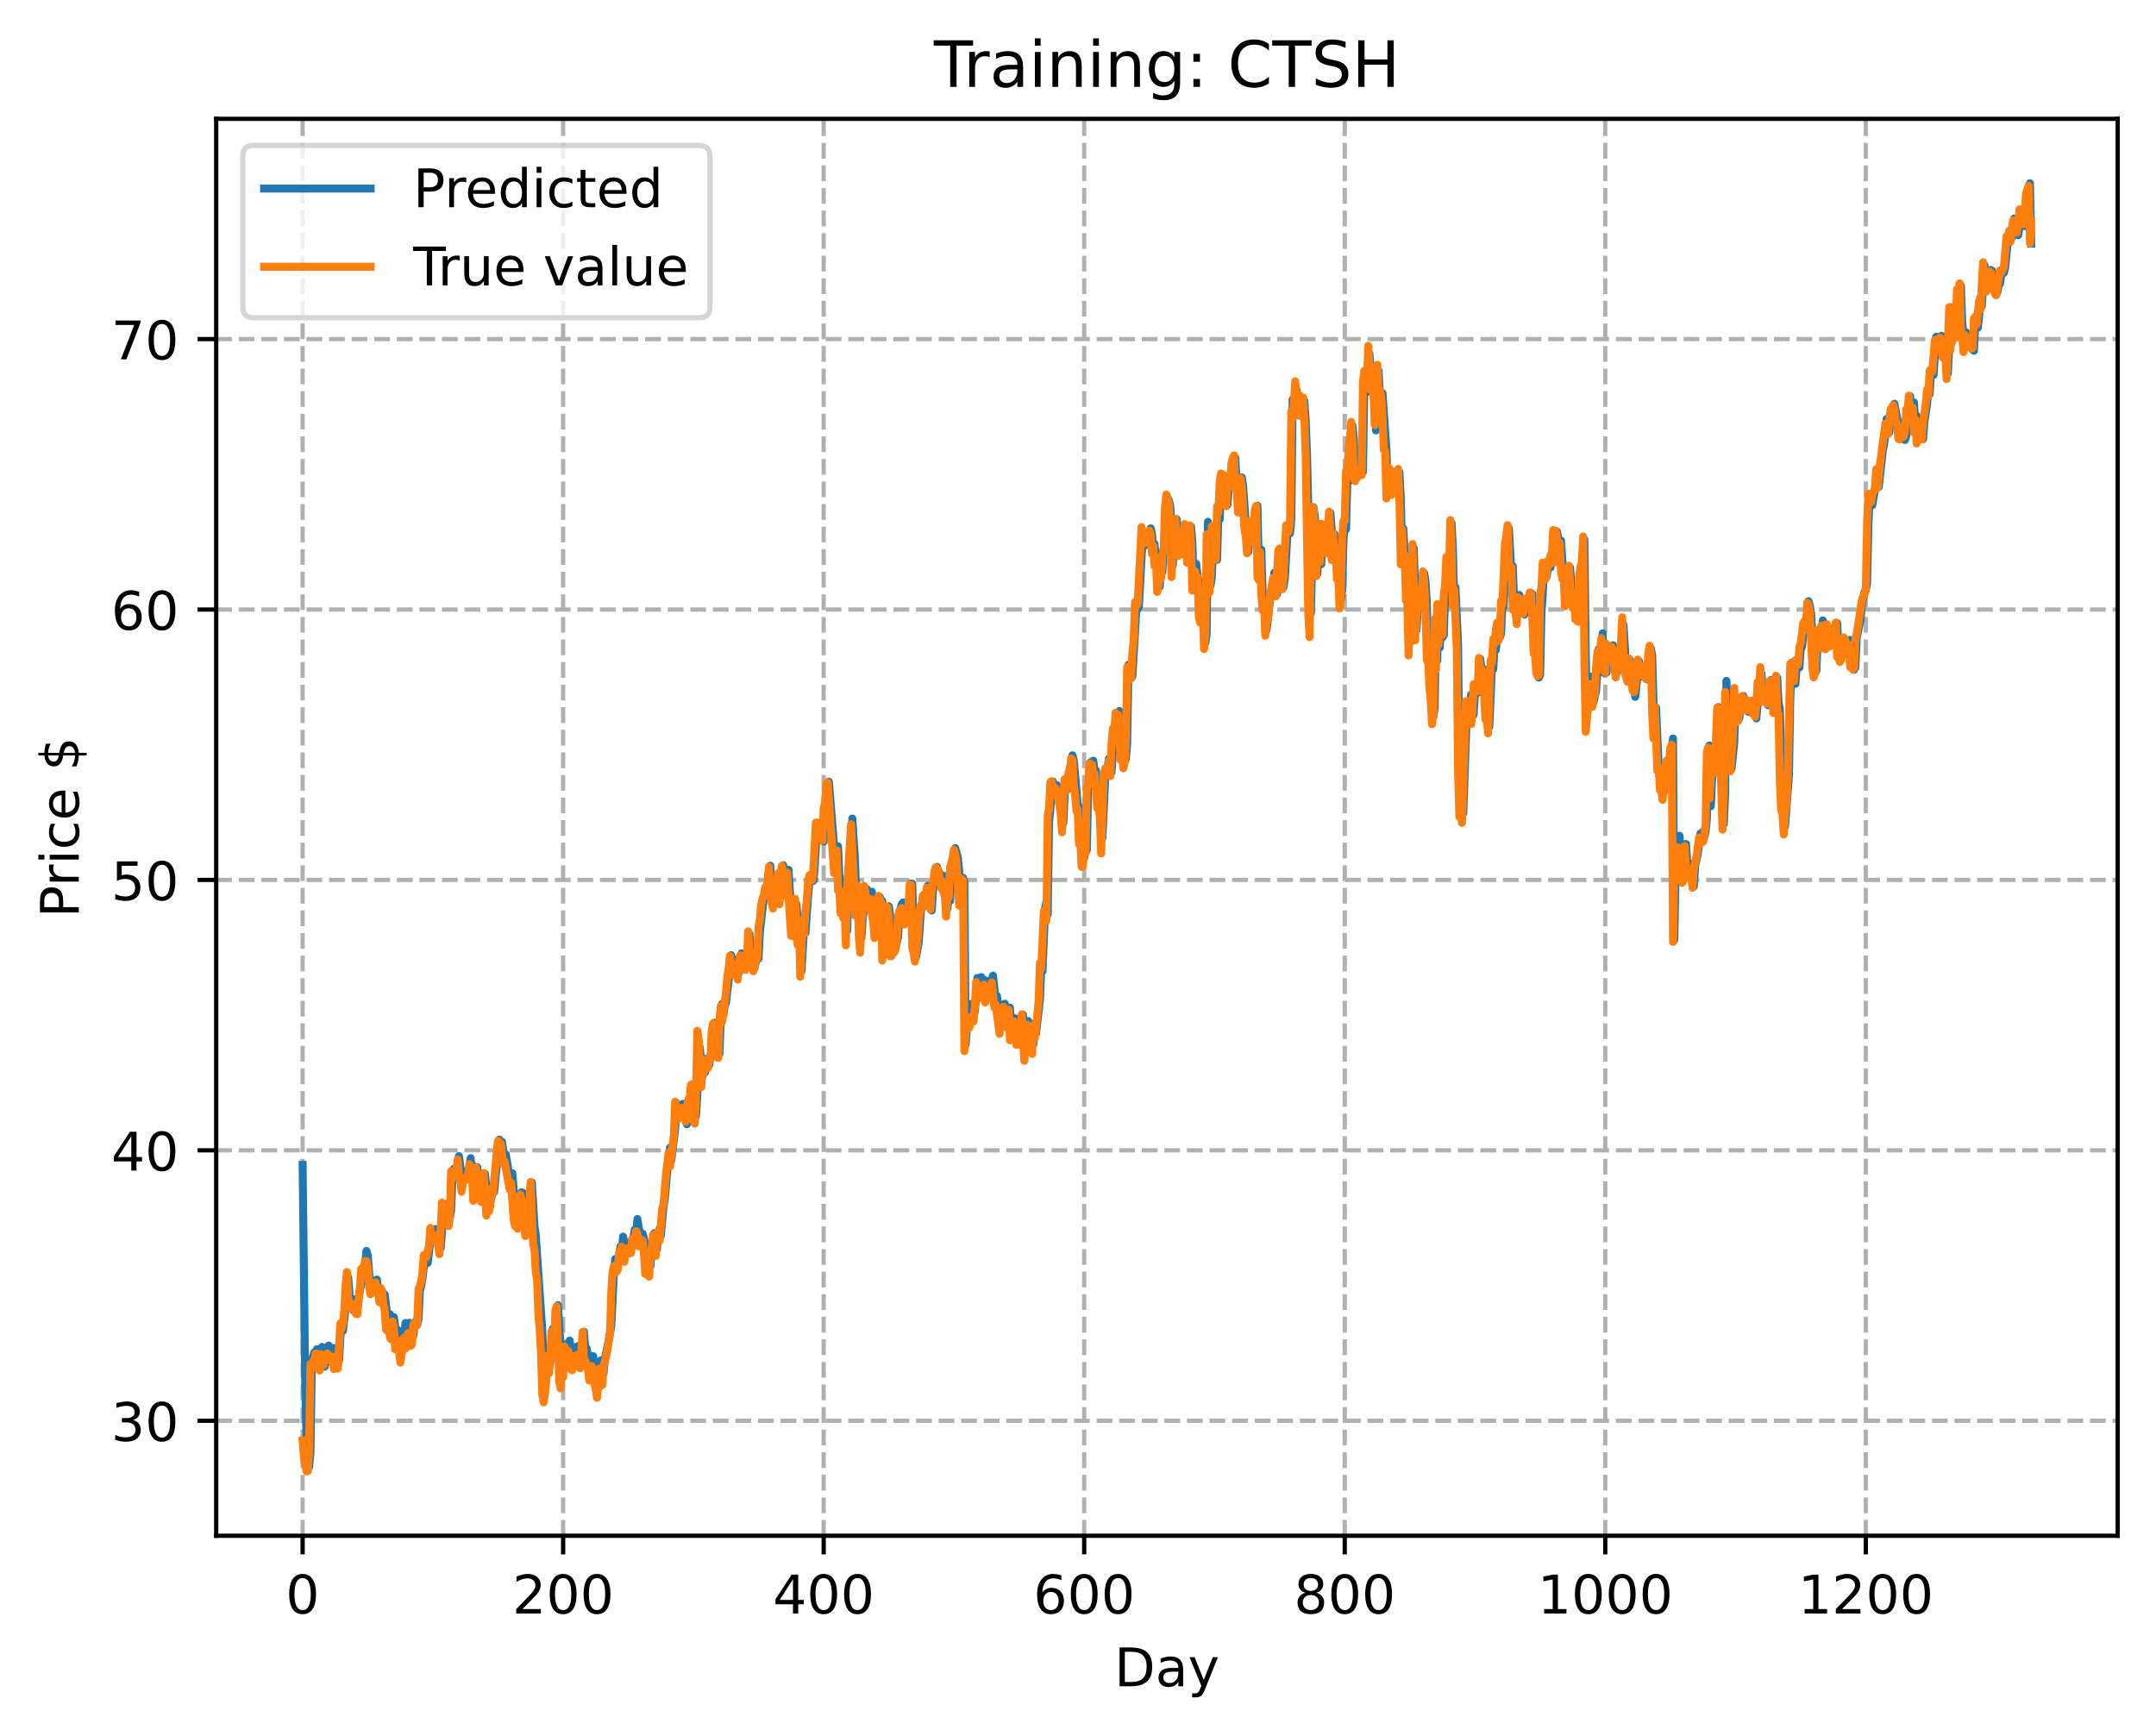 <?xml version="1.0" encoding="utf-8" standalone="no"?>
<!DOCTYPE svg PUBLIC "-//W3C//DTD SVG 1.1//EN"
  "http://www.w3.org/Graphics/SVG/1.1/DTD/svg11.dtd">
<!-- Created with matplotlib (https://matplotlib.org/) -->
<svg height="325.986pt" version="1.1" viewBox="0 0 404.923 325.986" width="404.923pt" xmlns="http://www.w3.org/2000/svg" xmlns:xlink="http://www.w3.org/1999/xlink">
 <defs>
  <style type="text/css">
*{stroke-linecap:butt;stroke-linejoin:round;}
  </style>
 </defs>
 <g id="figure_1">
  <g id="patch_1">
   <path d="M 0 325.986 
L 404.923 325.986 
L 404.923 0 
L 0 0 
z
" style="fill:#ffffff;"/>
  </g>
  <g id="axes_1">
   <g id="patch_2">
    <path d="M 40.603 288.43 
L 397.723 288.43 
L 397.723 22.318 
L 40.603 22.318 
z
" style="fill:#ffffff;"/>
   </g>
   <g id="matplotlib.axis_1">
    <g id="xtick_1">
     <g id="line2d_1">
      <path clip-path="url(#pc128781099)" d="M 56.836 288.43 
L 56.836 22.318 
" style="fill:none;stroke:#b0b0b0;stroke-dasharray:2.96,1.28;stroke-dashoffset:0;stroke-width:0.8;"/>
     </g>
     <g id="line2d_2">
      <defs>
       <path d="M 0 0 
L 0 3.5 
" id="mb82643aeee" style="stroke:#000000;stroke-width:0.8;"/>
      </defs>
      <g>
       <use style="stroke:#000000;stroke-width:0.8;" x="56.836" xlink:href="#mb82643aeee" y="288.43"/>
      </g>
     </g>
     <g id="text_1">
      <!-- 0 -->
      <defs>
       <path d="M 31.781 66.406 
Q 24.172 66.406 20.328 58.906 
Q 16.5 51.422 16.5 36.375 
Q 16.5 21.391 20.328 13.891 
Q 24.172 6.391 31.781 6.391 
Q 39.453 6.391 43.281 13.891 
Q 47.125 21.391 47.125 36.375 
Q 47.125 51.422 43.281 58.906 
Q 39.453 66.406 31.781 66.406 
z
M 31.781 74.219 
Q 44.047 74.219 50.516 64.516 
Q 56.984 54.828 56.984 36.375 
Q 56.984 17.969 50.516 8.266 
Q 44.047 -1.422 31.781 -1.422 
Q 19.531 -1.422 13.062 8.266 
Q 6.594 17.969 6.594 36.375 
Q 6.594 54.828 13.062 64.516 
Q 19.531 74.219 31.781 74.219 
z
" id="DejaVuSans-48"/>
      </defs>
      <g transform="translate(53.655 303.029)scale(0.1 -0.1)">
       <use xlink:href="#DejaVuSans-48"/>
      </g>
     </g>
    </g>
    <g id="xtick_2">
     <g id="line2d_3">
      <path clip-path="url(#pc128781099)" d="M 105.766 288.43 
L 105.766 22.318 
" style="fill:none;stroke:#b0b0b0;stroke-dasharray:2.96,1.28;stroke-dashoffset:0;stroke-width:0.8;"/>
     </g>
     <g id="line2d_4">
      <g>
       <use style="stroke:#000000;stroke-width:0.8;" x="105.766" xlink:href="#mb82643aeee" y="288.43"/>
      </g>
     </g>
     <g id="text_2">
      <!-- 200 -->
      <defs>
       <path d="M 19.188 8.297 
L 53.609 8.297 
L 53.609 0 
L 7.328 0 
L 7.328 8.297 
Q 12.938 14.109 22.625 23.891 
Q 32.328 33.688 34.812 36.531 
Q 39.547 41.844 41.422 45.531 
Q 43.312 49.219 43.312 52.781 
Q 43.312 58.594 39.234 62.25 
Q 35.156 65.922 28.609 65.922 
Q 23.969 65.922 18.812 64.312 
Q 13.672 62.703 7.812 59.422 
L 7.812 69.391 
Q 13.766 71.781 18.938 73 
Q 24.125 74.219 28.422 74.219 
Q 39.75 74.219 46.484 68.547 
Q 53.219 62.891 53.219 53.422 
Q 53.219 48.922 51.531 44.891 
Q 49.859 40.875 45.406 35.406 
Q 44.188 33.984 37.641 27.219 
Q 31.109 20.453 19.188 8.297 
z
" id="DejaVuSans-50"/>
      </defs>
      <g transform="translate(96.223 303.029)scale(0.1 -0.1)">
       <use xlink:href="#DejaVuSans-50"/>
       <use x="63.623" xlink:href="#DejaVuSans-48"/>
       <use x="127.246" xlink:href="#DejaVuSans-48"/>
      </g>
     </g>
    </g>
    <g id="xtick_3">
     <g id="line2d_5">
      <path clip-path="url(#pc128781099)" d="M 154.697 288.43 
L 154.697 22.318 
" style="fill:none;stroke:#b0b0b0;stroke-dasharray:2.96,1.28;stroke-dashoffset:0;stroke-width:0.8;"/>
     </g>
     <g id="line2d_6">
      <g>
       <use style="stroke:#000000;stroke-width:0.8;" x="154.697" xlink:href="#mb82643aeee" y="288.43"/>
      </g>
     </g>
     <g id="text_3">
      <!-- 400 -->
      <defs>
       <path d="M 37.797 64.312 
L 12.891 25.391 
L 37.797 25.391 
z
M 35.203 72.906 
L 47.609 72.906 
L 47.609 25.391 
L 58.016 25.391 
L 58.016 17.188 
L 47.609 17.188 
L 47.609 0 
L 37.797 0 
L 37.797 17.188 
L 4.891 17.188 
L 4.891 26.703 
z
" id="DejaVuSans-52"/>
      </defs>
      <g transform="translate(145.153 303.029)scale(0.1 -0.1)">
       <use xlink:href="#DejaVuSans-52"/>
       <use x="63.623" xlink:href="#DejaVuSans-48"/>
       <use x="127.246" xlink:href="#DejaVuSans-48"/>
      </g>
     </g>
    </g>
    <g id="xtick_4">
     <g id="line2d_7">
      <path clip-path="url(#pc128781099)" d="M 203.628 288.43 
L 203.628 22.318 
" style="fill:none;stroke:#b0b0b0;stroke-dasharray:2.96,1.28;stroke-dashoffset:0;stroke-width:0.8;"/>
     </g>
     <g id="line2d_8">
      <g>
       <use style="stroke:#000000;stroke-width:0.8;" x="203.628" xlink:href="#mb82643aeee" y="288.43"/>
      </g>
     </g>
     <g id="text_4">
      <!-- 600 -->
      <defs>
       <path d="M 33.016 40.375 
Q 26.375 40.375 22.484 35.828 
Q 18.609 31.297 18.609 23.391 
Q 18.609 15.531 22.484 10.953 
Q 26.375 6.391 33.016 6.391 
Q 39.656 6.391 43.531 10.953 
Q 47.406 15.531 47.406 23.391 
Q 47.406 31.297 43.531 35.828 
Q 39.656 40.375 33.016 40.375 
z
M 52.594 71.297 
L 52.594 62.312 
Q 48.875 64.062 45.094 64.984 
Q 41.312 65.922 37.594 65.922 
Q 27.828 65.922 22.672 59.328 
Q 17.531 52.734 16.797 39.406 
Q 19.672 43.656 24.016 45.922 
Q 28.375 48.188 33.594 48.188 
Q 44.578 48.188 50.953 41.516 
Q 57.328 34.859 57.328 23.391 
Q 57.328 12.156 50.688 5.359 
Q 44.047 -1.422 33.016 -1.422 
Q 20.359 -1.422 13.672 8.266 
Q 6.984 17.969 6.984 36.375 
Q 6.984 53.656 15.188 63.938 
Q 23.391 74.219 37.203 74.219 
Q 40.922 74.219 44.703 73.484 
Q 48.484 72.75 52.594 71.297 
z
" id="DejaVuSans-54"/>
      </defs>
      <g transform="translate(194.084 303.029)scale(0.1 -0.1)">
       <use xlink:href="#DejaVuSans-54"/>
       <use x="63.623" xlink:href="#DejaVuSans-48"/>
       <use x="127.246" xlink:href="#DejaVuSans-48"/>
      </g>
     </g>
    </g>
    <g id="xtick_5">
     <g id="line2d_9">
      <path clip-path="url(#pc128781099)" d="M 252.558 288.43 
L 252.558 22.318 
" style="fill:none;stroke:#b0b0b0;stroke-dasharray:2.96,1.28;stroke-dashoffset:0;stroke-width:0.8;"/>
     </g>
     <g id="line2d_10">
      <g>
       <use style="stroke:#000000;stroke-width:0.8;" x="252.558" xlink:href="#mb82643aeee" y="288.43"/>
      </g>
     </g>
     <g id="text_5">
      <!-- 800 -->
      <defs>
       <path d="M 31.781 34.625 
Q 24.75 34.625 20.719 30.859 
Q 16.703 27.094 16.703 20.516 
Q 16.703 13.922 20.719 10.156 
Q 24.75 6.391 31.781 6.391 
Q 38.812 6.391 42.859 10.172 
Q 46.922 13.969 46.922 20.516 
Q 46.922 27.094 42.891 30.859 
Q 38.875 34.625 31.781 34.625 
z
M 21.922 38.812 
Q 15.578 40.375 12.031 44.719 
Q 8.5 49.078 8.5 55.328 
Q 8.5 64.062 14.719 69.141 
Q 20.953 74.219 31.781 74.219 
Q 42.672 74.219 48.875 69.141 
Q 55.078 64.062 55.078 55.328 
Q 55.078 49.078 51.531 44.719 
Q 48 40.375 41.703 38.812 
Q 48.828 37.156 52.797 32.312 
Q 56.781 27.484 56.781 20.516 
Q 56.781 9.906 50.312 4.234 
Q 43.844 -1.422 31.781 -1.422 
Q 19.734 -1.422 13.25 4.234 
Q 6.781 9.906 6.781 20.516 
Q 6.781 27.484 10.781 32.312 
Q 14.797 37.156 21.922 38.812 
z
M 18.312 54.391 
Q 18.312 48.734 21.844 45.562 
Q 25.391 42.391 31.781 42.391 
Q 38.141 42.391 41.719 45.562 
Q 45.312 48.734 45.312 54.391 
Q 45.312 60.062 41.719 63.234 
Q 38.141 66.406 31.781 66.406 
Q 25.391 66.406 21.844 63.234 
Q 18.312 60.062 18.312 54.391 
z
" id="DejaVuSans-56"/>
      </defs>
      <g transform="translate(243.015 303.029)scale(0.1 -0.1)">
       <use xlink:href="#DejaVuSans-56"/>
       <use x="63.623" xlink:href="#DejaVuSans-48"/>
       <use x="127.246" xlink:href="#DejaVuSans-48"/>
      </g>
     </g>
    </g>
    <g id="xtick_6">
     <g id="line2d_11">
      <path clip-path="url(#pc128781099)" d="M 301.489 288.43 
L 301.489 22.318 
" style="fill:none;stroke:#b0b0b0;stroke-dasharray:2.96,1.28;stroke-dashoffset:0;stroke-width:0.8;"/>
     </g>
     <g id="line2d_12">
      <g>
       <use style="stroke:#000000;stroke-width:0.8;" x="301.489" xlink:href="#mb82643aeee" y="288.43"/>
      </g>
     </g>
     <g id="text_6">
      <!-- 1000 -->
      <defs>
       <path d="M 12.406 8.297 
L 28.516 8.297 
L 28.516 63.922 
L 10.984 60.406 
L 10.984 69.391 
L 28.422 72.906 
L 38.281 72.906 
L 38.281 8.297 
L 54.391 8.297 
L 54.391 0 
L 12.406 0 
z
" id="DejaVuSans-49"/>
      </defs>
      <g transform="translate(288.764 303.029)scale(0.1 -0.1)">
       <use xlink:href="#DejaVuSans-49"/>
       <use x="63.623" xlink:href="#DejaVuSans-48"/>
       <use x="127.246" xlink:href="#DejaVuSans-48"/>
       <use x="190.869" xlink:href="#DejaVuSans-48"/>
      </g>
     </g>
    </g>
    <g id="xtick_7">
     <g id="line2d_13">
      <path clip-path="url(#pc128781099)" d="M 350.419 288.43 
L 350.419 22.318 
" style="fill:none;stroke:#b0b0b0;stroke-dasharray:2.96,1.28;stroke-dashoffset:0;stroke-width:0.8;"/>
     </g>
     <g id="line2d_14">
      <g>
       <use style="stroke:#000000;stroke-width:0.8;" x="350.419" xlink:href="#mb82643aeee" y="288.43"/>
      </g>
     </g>
     <g id="text_7">
      <!-- 1200 -->
      <g transform="translate(337.694 303.029)scale(0.1 -0.1)">
       <use xlink:href="#DejaVuSans-49"/>
       <use x="63.623" xlink:href="#DejaVuSans-50"/>
       <use x="127.246" xlink:href="#DejaVuSans-48"/>
       <use x="190.869" xlink:href="#DejaVuSans-48"/>
      </g>
     </g>
    </g>
    <g id="text_8">
     <!-- Day -->
     <defs>
      <path d="M 19.672 64.797 
L 19.672 8.109 
L 31.594 8.109 
Q 46.688 8.109 53.688 14.938 
Q 60.688 21.781 60.688 36.531 
Q 60.688 51.172 53.688 57.984 
Q 46.688 64.797 31.594 64.797 
z
M 9.812 72.906 
L 30.078 72.906 
Q 51.266 72.906 61.172 64.094 
Q 71.094 55.281 71.094 36.531 
Q 71.094 17.672 61.125 8.828 
Q 51.172 0 30.078 0 
L 9.812 0 
z
" id="DejaVuSans-68"/>
      <path d="M 34.281 27.484 
Q 23.391 27.484 19.188 25 
Q 14.984 22.516 14.984 16.5 
Q 14.984 11.719 18.141 8.906 
Q 21.297 6.109 26.703 6.109 
Q 34.188 6.109 38.703 11.406 
Q 43.219 16.703 43.219 25.484 
L 43.219 27.484 
z
M 52.203 31.203 
L 52.203 0 
L 43.219 0 
L 43.219 8.297 
Q 40.141 3.328 35.547 0.953 
Q 30.953 -1.422 24.312 -1.422 
Q 15.922 -1.422 10.953 3.297 
Q 6 8.016 6 15.922 
Q 6 25.141 12.172 29.828 
Q 18.359 34.516 30.609 34.516 
L 43.219 34.516 
L 43.219 35.406 
Q 43.219 41.609 39.141 45 
Q 35.062 48.391 27.688 48.391 
Q 23 48.391 18.547 47.266 
Q 14.109 46.141 10.016 43.891 
L 10.016 52.203 
Q 14.938 54.109 19.578 55.047 
Q 24.219 56 28.609 56 
Q 40.484 56 46.344 49.844 
Q 52.203 43.703 52.203 31.203 
z
" id="DejaVuSans-97"/>
      <path d="M 32.172 -5.078 
Q 28.375 -14.844 24.75 -17.812 
Q 21.141 -20.797 15.094 -20.797 
L 7.906 -20.797 
L 7.906 -13.281 
L 13.188 -13.281 
Q 16.891 -13.281 18.938 -11.516 
Q 21 -9.766 23.484 -3.219 
L 25.094 0.875 
L 2.984 54.688 
L 12.5 54.688 
L 29.594 11.922 
L 46.688 54.688 
L 56.203 54.688 
z
" id="DejaVuSans-121"/>
     </defs>
     <g transform="translate(209.29 316.707)scale(0.1 -0.1)">
      <use xlink:href="#DejaVuSans-68"/>
      <use x="77.002" xlink:href="#DejaVuSans-97"/>
      <use x="138.281" xlink:href="#DejaVuSans-121"/>
     </g>
    </g>
   </g>
   <g id="matplotlib.axis_2">
    <g id="ytick_1">
     <g id="line2d_15">
      <path clip-path="url(#pc128781099)" d="M 40.603 266.837 
L 397.723 266.837 
" style="fill:none;stroke:#b0b0b0;stroke-dasharray:2.96,1.28;stroke-dashoffset:0;stroke-width:0.8;"/>
     </g>
     <g id="line2d_16">
      <defs>
       <path d="M 0 0 
L -3.5 0 
" id="m947d0f1c05" style="stroke:#000000;stroke-width:0.8;"/>
      </defs>
      <g>
       <use style="stroke:#000000;stroke-width:0.8;" x="40.603" xlink:href="#m947d0f1c05" y="266.837"/>
      </g>
     </g>
     <g id="text_9">
      <!-- 30 -->
      <defs>
       <path d="M 40.578 39.312 
Q 47.656 37.797 51.625 33 
Q 55.609 28.219 55.609 21.188 
Q 55.609 10.406 48.188 4.484 
Q 40.766 -1.422 27.094 -1.422 
Q 22.516 -1.422 17.656 -0.516 
Q 12.797 0.391 7.625 2.203 
L 7.625 11.719 
Q 11.719 9.328 16.594 8.109 
Q 21.484 6.891 26.812 6.891 
Q 36.078 6.891 40.938 10.547 
Q 45.797 14.203 45.797 21.188 
Q 45.797 27.641 41.281 31.266 
Q 36.766 34.906 28.719 34.906 
L 20.219 34.906 
L 20.219 43.016 
L 29.109 43.016 
Q 36.375 43.016 40.234 45.922 
Q 44.094 48.828 44.094 54.297 
Q 44.094 59.906 40.109 62.906 
Q 36.141 65.922 28.719 65.922 
Q 24.656 65.922 20.016 65.031 
Q 15.375 64.156 9.812 62.312 
L 9.812 71.094 
Q 15.438 72.656 20.344 73.438 
Q 25.25 74.219 29.594 74.219 
Q 40.828 74.219 47.359 69.109 
Q 53.906 64.016 53.906 55.328 
Q 53.906 49.266 50.438 45.094 
Q 46.969 40.922 40.578 39.312 
z
" id="DejaVuSans-51"/>
      </defs>
      <g transform="translate(20.878 270.636)scale(0.1 -0.1)">
       <use xlink:href="#DejaVuSans-51"/>
       <use x="63.623" xlink:href="#DejaVuSans-48"/>
      </g>
     </g>
    </g>
    <g id="ytick_2">
     <g id="line2d_17">
      <path clip-path="url(#pc128781099)" d="M 40.603 216.05 
L 397.723 216.05 
" style="fill:none;stroke:#b0b0b0;stroke-dasharray:2.96,1.28;stroke-dashoffset:0;stroke-width:0.8;"/>
     </g>
     <g id="line2d_18">
      <g>
       <use style="stroke:#000000;stroke-width:0.8;" x="40.603" xlink:href="#m947d0f1c05" y="216.05"/>
      </g>
     </g>
     <g id="text_10">
      <!-- 40 -->
      <g transform="translate(20.878 219.85)scale(0.1 -0.1)">
       <use xlink:href="#DejaVuSans-52"/>
       <use x="63.623" xlink:href="#DejaVuSans-48"/>
      </g>
     </g>
    </g>
    <g id="ytick_3">
     <g id="line2d_19">
      <path clip-path="url(#pc128781099)" d="M 40.603 165.264 
L 397.723 165.264 
" style="fill:none;stroke:#b0b0b0;stroke-dasharray:2.96,1.28;stroke-dashoffset:0;stroke-width:0.8;"/>
     </g>
     <g id="line2d_20">
      <g>
       <use style="stroke:#000000;stroke-width:0.8;" x="40.603" xlink:href="#m947d0f1c05" y="165.264"/>
      </g>
     </g>
     <g id="text_11">
      <!-- 50 -->
      <defs>
       <path d="M 10.797 72.906 
L 49.516 72.906 
L 49.516 64.594 
L 19.828 64.594 
L 19.828 46.734 
Q 21.969 47.469 24.109 47.828 
Q 26.266 48.188 28.422 48.188 
Q 40.625 48.188 47.75 41.5 
Q 54.891 34.812 54.891 23.391 
Q 54.891 11.625 47.562 5.094 
Q 40.234 -1.422 26.906 -1.422 
Q 22.312 -1.422 17.547 -0.641 
Q 12.797 0.141 7.719 1.703 
L 7.719 11.625 
Q 12.109 9.234 16.797 8.062 
Q 21.484 6.891 26.703 6.891 
Q 35.156 6.891 40.078 11.328 
Q 45.016 15.766 45.016 23.391 
Q 45.016 31 40.078 35.438 
Q 35.156 39.891 26.703 39.891 
Q 22.75 39.891 18.812 39.016 
Q 14.891 38.141 10.797 36.281 
z
" id="DejaVuSans-53"/>
      </defs>
      <g transform="translate(20.878 169.063)scale(0.1 -0.1)">
       <use xlink:href="#DejaVuSans-53"/>
       <use x="63.623" xlink:href="#DejaVuSans-48"/>
      </g>
     </g>
    </g>
    <g id="ytick_4">
     <g id="line2d_21">
      <path clip-path="url(#pc128781099)" d="M 40.603 114.477 
L 397.723 114.477 
" style="fill:none;stroke:#b0b0b0;stroke-dasharray:2.96,1.28;stroke-dashoffset:0;stroke-width:0.8;"/>
     </g>
     <g id="line2d_22">
      <g>
       <use style="stroke:#000000;stroke-width:0.8;" x="40.603" xlink:href="#m947d0f1c05" y="114.477"/>
      </g>
     </g>
     <g id="text_12">
      <!-- 60 -->
      <g transform="translate(20.878 118.276)scale(0.1 -0.1)">
       <use xlink:href="#DejaVuSans-54"/>
       <use x="63.623" xlink:href="#DejaVuSans-48"/>
      </g>
     </g>
    </g>
    <g id="ytick_5">
     <g id="line2d_23">
      <path clip-path="url(#pc128781099)" d="M 40.603 63.691 
L 397.723 63.691 
" style="fill:none;stroke:#b0b0b0;stroke-dasharray:2.96,1.28;stroke-dashoffset:0;stroke-width:0.8;"/>
     </g>
     <g id="line2d_24">
      <g>
       <use style="stroke:#000000;stroke-width:0.8;" x="40.603" xlink:href="#m947d0f1c05" y="63.691"/>
      </g>
     </g>
     <g id="text_13">
      <!-- 70 -->
      <defs>
       <path d="M 8.203 72.906 
L 55.078 72.906 
L 55.078 68.703 
L 28.609 0 
L 18.312 0 
L 43.219 64.594 
L 8.203 64.594 
z
" id="DejaVuSans-55"/>
      </defs>
      <g transform="translate(20.878 67.49)scale(0.1 -0.1)">
       <use xlink:href="#DejaVuSans-55"/>
       <use x="63.623" xlink:href="#DejaVuSans-48"/>
      </g>
     </g>
    </g>
    <g id="text_14">
     <!-- Price $ -->
     <defs>
      <path d="M 19.672 64.797 
L 19.672 37.406 
L 32.078 37.406 
Q 38.969 37.406 42.719 40.969 
Q 46.484 44.531 46.484 51.125 
Q 46.484 57.672 42.719 61.234 
Q 38.969 64.797 32.078 64.797 
z
M 9.812 72.906 
L 32.078 72.906 
Q 44.344 72.906 50.609 67.359 
Q 56.891 61.812 56.891 51.125 
Q 56.891 40.328 50.609 34.812 
Q 44.344 29.297 32.078 29.297 
L 19.672 29.297 
L 19.672 0 
L 9.812 0 
z
" id="DejaVuSans-80"/>
      <path d="M 41.109 46.297 
Q 39.594 47.172 37.812 47.578 
Q 36.031 48 33.891 48 
Q 26.266 48 22.188 43.047 
Q 18.109 38.094 18.109 28.812 
L 18.109 0 
L 9.078 0 
L 9.078 54.688 
L 18.109 54.688 
L 18.109 46.188 
Q 20.953 51.172 25.484 53.578 
Q 30.031 56 36.531 56 
Q 37.453 56 38.578 55.875 
Q 39.703 55.766 41.062 55.516 
z
" id="DejaVuSans-114"/>
      <path d="M 9.422 54.688 
L 18.406 54.688 
L 18.406 0 
L 9.422 0 
z
M 9.422 75.984 
L 18.406 75.984 
L 18.406 64.594 
L 9.422 64.594 
z
" id="DejaVuSans-105"/>
      <path d="M 48.781 52.594 
L 48.781 44.188 
Q 44.969 46.297 41.141 47.344 
Q 37.312 48.391 33.406 48.391 
Q 24.656 48.391 19.812 42.844 
Q 14.984 37.312 14.984 27.297 
Q 14.984 17.281 19.812 11.734 
Q 24.656 6.203 33.406 6.203 
Q 37.312 6.203 41.141 7.25 
Q 44.969 8.297 48.781 10.406 
L 48.781 2.094 
Q 45.016 0.344 40.984 -0.531 
Q 36.969 -1.422 32.422 -1.422 
Q 20.062 -1.422 12.781 6.344 
Q 5.516 14.109 5.516 27.297 
Q 5.516 40.672 12.859 48.328 
Q 20.219 56 33.016 56 
Q 37.156 56 41.109 55.141 
Q 45.062 54.297 48.781 52.594 
z
" id="DejaVuSans-99"/>
      <path d="M 56.203 29.594 
L 56.203 25.203 
L 14.891 25.203 
Q 15.484 15.922 20.484 11.062 
Q 25.484 6.203 34.422 6.203 
Q 39.594 6.203 44.453 7.469 
Q 49.312 8.734 54.109 11.281 
L 54.109 2.781 
Q 49.266 0.734 44.188 -0.344 
Q 39.109 -1.422 33.891 -1.422 
Q 20.797 -1.422 13.156 6.188 
Q 5.516 13.812 5.516 26.812 
Q 5.516 40.234 12.766 48.109 
Q 20.016 56 32.328 56 
Q 43.359 56 49.781 48.891 
Q 56.203 41.797 56.203 29.594 
z
M 47.219 32.234 
Q 47.125 39.594 43.094 43.984 
Q 39.062 48.391 32.422 48.391 
Q 24.906 48.391 20.391 44.141 
Q 15.875 39.891 15.188 32.172 
z
" id="DejaVuSans-101"/>
      <path id="DejaVuSans-32"/>
      <path d="M 33.797 -14.703 
L 28.906 -14.703 
L 28.859 0 
Q 23.734 0.094 18.609 1.188 
Q 13.484 2.297 8.297 4.5 
L 8.297 13.281 
Q 13.281 10.156 18.375 8.562 
Q 23.484 6.984 28.906 6.938 
L 28.906 29.203 
Q 18.109 30.953 13.203 35.156 
Q 8.297 39.359 8.297 46.688 
Q 8.297 54.641 13.625 59.219 
Q 18.953 63.812 28.906 64.5 
L 28.906 75.984 
L 33.797 75.984 
L 33.797 64.656 
Q 38.328 64.453 42.578 63.688 
Q 46.828 62.938 50.875 61.625 
L 50.875 53.078 
Q 46.828 55.125 42.547 56.25 
Q 38.281 57.375 33.797 57.562 
L 33.797 36.719 
Q 44.875 35.016 50.094 30.609 
Q 55.328 26.219 55.328 18.609 
Q 55.328 10.359 49.781 5.594 
Q 44.234 0.828 33.797 0.094 
z
M 28.906 37.594 
L 28.906 57.625 
Q 23.25 56.984 20.266 54.391 
Q 17.281 51.812 17.281 47.516 
Q 17.281 43.312 20.031 40.969 
Q 22.797 38.625 28.906 37.594 
z
M 33.797 28.219 
L 33.797 7.078 
Q 39.984 7.906 43.141 10.594 
Q 46.297 13.281 46.297 17.672 
Q 46.297 21.969 43.281 24.5 
Q 40.281 27.047 33.797 28.219 
z
" id="DejaVuSans-36"/>
     </defs>
     <g transform="translate(14.798 172.342)rotate(-90)scale(0.1 -0.1)">
      <use xlink:href="#DejaVuSans-80"/>
      <use x="58.553" xlink:href="#DejaVuSans-114"/>
      <use x="99.666" xlink:href="#DejaVuSans-105"/>
      <use x="127.449" xlink:href="#DejaVuSans-99"/>
      <use x="182.43" xlink:href="#DejaVuSans-101"/>
      <use x="243.953" xlink:href="#DejaVuSans-32"/>
      <use x="275.74" xlink:href="#DejaVuSans-36"/>
     </g>
    </g>
   </g>
   <g id="line2d_25">
    <path clip-path="url(#pc128781099)" d="M 56.836 218.778 
L 57.325 259.819 
L 57.57 270.315 
L 57.814 274.589 
L 58.059 275.507 
L 58.304 272.767 
L 58.548 257.409 
L 58.793 254.799 
L 59.038 253.983 
L 59.282 253.99 
L 59.527 253.39 
L 60.261 256.498 
L 60.506 252.967 
L 60.995 256.679 
L 61.484 253.15 
L 61.729 252.709 
L 62.463 255.998 
L 62.708 253.189 
L 62.952 255.009 
L 63.197 253.254 
L 63.441 254.962 
L 63.686 255.457 
L 63.931 251.096 
L 64.175 249.072 
L 64.42 249.924 
L 64.909 245.551 
L 65.399 239.913 
L 65.643 243.174 
L 65.888 244.578 
L 66.133 245.179 
L 66.377 246.15 
L 66.622 244.008 
L 66.867 245.37 
L 67.111 245.516 
L 67.601 242.301 
L 67.845 241.332 
L 68.09 239.193 
L 68.335 240.006 
L 68.824 234.935 
L 69.069 235.751 
L 69.558 241.66 
L 69.802 241.824 
L 70.047 240.524 
L 70.292 242.55 
L 70.536 242.53 
L 70.781 240.324 
L 71.026 242.184 
L 71.515 243.894 
L 71.76 242.667 
L 72.004 243.881 
L 72.249 243.091 
L 72.983 249.272 
L 73.228 246.817 
L 73.717 250.233 
L 73.962 247.372 
L 74.206 248.977 
L 74.451 251.946 
L 74.696 249.799 
L 75.185 252.923 
L 75.429 253.904 
L 76.163 248.477 
L 76.408 250.965 
L 76.897 248.44 
L 77.387 251.153 
L 77.631 250.843 
L 77.876 248.707 
L 78.121 248.077 
L 78.365 248.784 
L 78.61 247.744 
L 78.855 242.421 
L 79.099 241.509 
L 79.344 240.102 
L 79.833 236.15 
L 80.323 237.207 
L 81.056 231.115 
L 81.301 232.253 
L 81.79 230.82 
L 82.035 232.322 
L 82.28 232.194 
L 82.524 233.038 
L 82.769 234.398 
L 83.014 231.438 
L 83.258 226.474 
L 83.503 227.065 
L 83.748 227.102 
L 83.992 226.102 
L 84.237 228.476 
L 84.482 228.8 
L 84.726 227.433 
L 84.971 221.032 
L 85.216 219.535 
L 85.46 220.187 
L 85.705 220.482 
L 86.194 217.141 
L 86.684 220.81 
L 86.928 222.197 
L 87.173 220.971 
L 87.662 220.321 
L 88.151 219.19 
L 88.396 217.52 
L 88.641 220.016 
L 88.885 218.946 
L 89.13 223.379 
L 89.375 220.246 
L 89.619 219.206 
L 89.864 221.818 
L 90.598 224.977 
L 91.087 220.453 
L 91.577 225.683 
L 91.821 223.867 
L 92.066 225.721 
L 92.311 224.868 
L 92.555 222.498 
L 92.8 223.872 
L 93.778 214.031 
L 94.023 214.906 
L 94.268 214.431 
L 94.757 217.596 
L 95.002 216.818 
L 95.491 219.875 
L 95.736 221.391 
L 95.98 222.196 
L 96.225 220.346 
L 96.714 226.296 
L 96.959 228.14 
L 97.204 227.766 
L 97.448 229.444 
L 97.693 225.11 
L 97.938 223.935 
L 98.182 224.018 
L 98.916 231.069 
L 99.161 229.348 
L 99.405 230.18 
L 99.895 222.097 
L 100.384 230.346 
L 100.629 232.103 
L 101.852 249.932 
L 102.097 256.5 
L 102.341 258.766 
L 102.586 258.621 
L 102.831 257.516 
L 103.075 254.026 
L 103.32 255.797 
L 103.565 253.716 
L 103.809 249.581 
L 104.299 252.399 
L 104.543 246.45 
L 104.788 245.131 
L 105.522 256.789 
L 105.766 254.145 
L 106.011 256.172 
L 106.256 252.52 
L 106.5 253.816 
L 106.99 251.784 
L 107.234 254.428 
L 107.479 255.853 
L 107.724 256.161 
L 108.213 252.964 
L 108.458 253.681 
L 108.702 252.751 
L 109.192 255.13 
L 109.681 250.116 
L 109.926 253.485 
L 110.17 253.189 
L 110.904 257.269 
L 111.393 254.704 
L 111.638 256.08 
L 112.127 259.424 
L 112.372 260.746 
L 112.861 255.488 
L 113.351 257.998 
L 113.595 255.211 
L 114.329 251.784 
L 114.819 248.944 
L 115.308 239.033 
L 115.553 236.452 
L 115.797 238.061 
L 116.042 236.828 
L 116.287 236.434 
L 116.531 234.106 
L 116.776 235.422 
L 117.02 232.253 
L 117.51 235.035 
L 117.754 233.509 
L 117.999 233.394 
L 118.244 234.622 
L 118.488 234.902 
L 119.222 230.939 
L 119.467 231.902 
L 119.712 228.938 
L 120.201 232.205 
L 120.446 231.592 
L 120.69 231.705 
L 120.935 232.536 
L 121.18 234.055 
L 121.424 236.502 
L 121.669 236.046 
L 121.914 237.481 
L 122.158 237.853 
L 122.403 234.529 
L 122.648 233.495 
L 122.892 231.609 
L 123.137 232.524 
L 123.381 234.631 
L 123.626 231.682 
L 123.871 230.774 
L 124.115 232.092 
L 124.605 226.676 
L 124.849 225.295 
L 125.339 219.763 
L 125.828 215.546 
L 126.073 217.933 
L 126.807 212.106 
L 127.051 207.187 
L 127.296 208.821 
L 127.541 209.378 
L 128.03 207.661 
L 128.275 207.312 
L 129.008 211.149 
L 129.498 206.27 
L 129.742 206.987 
L 129.987 203.675 
L 130.232 205.422 
L 130.476 208.151 
L 130.721 209.599 
L 130.966 205.482 
L 131.21 195.994 
L 131.455 196.932 
L 131.944 202.176 
L 132.189 200.233 
L 132.434 201.375 
L 132.678 198.849 
L 132.923 198.948 
L 133.168 200.082 
L 133.412 198.448 
L 133.657 198.138 
L 134.146 192.093 
L 134.391 195.337 
L 134.636 196.951 
L 134.88 195.841 
L 135.125 197.896 
L 135.369 191.559 
L 135.614 188.548 
L 135.859 190.595 
L 136.103 188.976 
L 136.348 188.272 
L 137.082 182.198 
L 137.327 179.396 
L 138.061 182.112 
L 138.305 180.237 
L 138.795 182.637 
L 139.039 180.159 
L 139.284 179.041 
L 139.773 181.617 
L 140.018 180.128 
L 140.263 181.808 
L 140.507 180.455 
L 140.752 175.41 
L 140.996 178.038 
L 141.241 178.402 
L 141.73 181.665 
L 142.22 179.44 
L 142.464 180.045 
L 142.709 175.147 
L 143.443 168.613 
L 143.688 167.85 
L 143.932 166.695 
L 144.177 167.605 
L 144.666 162.583 
L 144.911 166.953 
L 145.4 169.788 
L 145.645 166.648 
L 145.89 165.14 
L 146.134 166.433 
L 146.379 163.879 
L 146.624 168.479 
L 146.868 163.967 
L 147.113 162.509 
L 147.847 166.986 
L 148.091 163.368 
L 148.581 171.055 
L 148.825 173.956 
L 149.07 172.722 
L 149.315 175.197 
L 149.559 169.753 
L 150.049 175.468 
L 150.293 172.526 
L 150.538 182.348 
L 151.027 173.963 
L 151.272 175.193 
L 151.761 168.506 
L 152.006 165.715 
L 152.251 164.282 
L 152.495 165.107 
L 152.74 165.446 
L 152.984 163.336 
L 153.474 154.537 
L 153.718 156.806 
L 153.963 155.604 
L 154.208 156.972 
L 154.452 154.771 
L 154.697 158.061 
L 154.942 152.01 
L 155.186 151.292 
L 155.431 147.778 
L 155.676 146.807 
L 156.899 161.974 
L 157.144 159.05 
L 157.388 158.94 
L 157.633 164.39 
L 157.878 165.171 
L 158.122 168.338 
L 158.367 168.296 
L 158.612 171.111 
L 158.856 169.013 
L 159.101 174.852 
L 159.345 166.555 
L 160.079 153.738 
L 160.569 161.348 
L 160.813 168.454 
L 161.058 168.35 
L 161.303 166.562 
L 161.547 173.043 
L 161.792 176.095 
L 162.037 172.347 
L 162.281 170.752 
L 162.526 167.003 
L 162.771 166.961 
L 163.015 168.797 
L 163.26 167.969 
L 163.505 169.717 
L 163.749 167.486 
L 164.483 174.443 
L 164.728 174.751 
L 164.972 172.578 
L 165.217 168.466 
L 165.462 169.004 
L 165.706 169.238 
L 165.951 178.964 
L 166.196 175.027 
L 166.44 176.749 
L 166.685 170.249 
L 166.93 170.212 
L 167.174 171.844 
L 167.419 176.624 
L 167.664 177.22 
L 167.908 176.604 
L 168.153 178.056 
L 168.642 176.101 
L 168.887 172.551 
L 169.132 170.657 
L 169.376 169.769 
L 169.621 169.498 
L 170.11 172.734 
L 170.355 171.382 
L 170.6 171.526 
L 170.844 169.873 
L 171.089 165.91 
L 171.333 165.98 
L 171.578 175.129 
L 172.067 179.68 
L 172.557 176.869 
L 173.046 169.861 
L 173.291 170.46 
L 173.535 168.044 
L 174.025 169.135 
L 174.269 166.352 
L 174.514 168.384 
L 174.759 169.097 
L 175.003 171.003 
L 175.248 166.989 
L 175.493 165.81 
L 175.982 162.812 
L 176.227 163.937 
L 176.471 163.993 
L 176.716 165.32 
L 176.96 165.94 
L 177.205 164.48 
L 177.45 166.906 
L 177.694 167.577 
L 177.939 170.71 
L 178.184 167.95 
L 178.428 169.192 
L 178.673 164.067 
L 179.407 159.282 
L 179.896 161.071 
L 180.141 163.527 
L 180.386 167.748 
L 180.63 167.466 
L 180.875 164.856 
L 181.12 165.542 
L 181.364 196.166 
L 181.609 192.855 
L 182.588 188.466 
L 182.832 189.623 
L 183.077 190.05 
L 183.566 183.671 
L 183.811 184.811 
L 184.055 183.842 
L 184.3 183.511 
L 184.545 185.854 
L 185.034 184.104 
L 185.279 187.62 
L 185.768 185.23 
L 186.013 184.377 
L 186.257 183.986 
L 186.502 183.245 
L 186.991 187.923 
L 187.236 187.029 
L 187.725 190.946 
L 187.97 192.005 
L 188.215 189.803 
L 188.459 191.293 
L 188.704 188.508 
L 189.193 191.82 
L 189.438 192.054 
L 189.682 189.245 
L 189.927 193.307 
L 190.172 191.096 
L 190.416 193.814 
L 190.661 191.258 
L 191.15 194.857 
L 191.395 192.762 
L 191.64 193.823 
L 191.884 195.525 
L 192.129 190.573 
L 192.618 196.599 
L 193.108 191.758 
L 193.352 194.064 
L 193.597 195.001 
L 193.842 192.89 
L 194.086 196.128 
L 194.331 192.205 
L 194.575 194.098 
L 195.309 187.9 
L 195.554 182.033 
L 195.799 182.382 
L 196.288 170.559 
L 196.533 169.346 
L 196.777 171.752 
L 197.022 154.374 
L 197.267 152.128 
L 197.511 147.881 
L 197.756 146.788 
L 198.001 149.605 
L 198.49 147.47 
L 198.979 149.205 
L 199.224 150.425 
L 199.713 154.56 
L 199.958 149.192 
L 200.203 146.51 
L 200.447 148.345 
L 200.936 144.249 
L 201.181 143.642 
L 201.426 141.863 
L 201.67 142.792 
L 202.404 151.125 
L 202.649 151.506 
L 202.894 156.502 
L 203.138 155.456 
L 203.383 160.737 
L 203.628 161.096 
L 203.872 158.07 
L 204.117 159.663 
L 204.362 148.621 
L 204.606 146.556 
L 204.851 143.128 
L 205.096 143.591 
L 205.34 142.869 
L 205.585 145.227 
L 205.83 144.701 
L 206.074 148.67 
L 206.319 150.313 
L 206.563 150.198 
L 206.808 151.099 
L 207.053 157.387 
L 207.542 146.69 
L 207.787 144.551 
L 208.031 144.037 
L 208.276 142.467 
L 208.521 142.428 
L 208.765 145.041 
L 209.255 137.154 
L 209.499 138.648 
L 209.744 134.252 
L 209.989 134.646 
L 210.233 133.546 
L 210.723 140.827 
L 210.967 137.445 
L 211.212 142.934 
L 211.457 142.533 
L 211.701 139.609 
L 211.946 124.848 
L 212.191 126.551 
L 212.435 127.285 
L 212.68 127.014 
L 213.414 114.453 
L 213.658 114.466 
L 213.903 113.954 
L 214.637 100.227 
L 214.882 102.555 
L 215.126 102.15 
L 215.616 100.446 
L 215.86 101.31 
L 216.105 99.231 
L 216.35 100.158 
L 216.594 103.22 
L 216.839 102.154 
L 217.084 105.331 
L 217.328 103.908 
L 217.573 110.02 
L 217.818 110.187 
L 218.062 105.732 
L 218.307 107.436 
L 218.551 103.049 
L 218.796 102.385 
L 219.041 96.008 
L 219.285 93.527 
L 219.53 93.989 
L 219.775 94.895 
L 220.019 98.76 
L 220.264 106.163 
L 220.509 101.832 
L 220.998 97.517 
L 221.487 103.818 
L 221.732 100.765 
L 222.221 103.91 
L 222.711 98.935 
L 222.955 100.497 
L 223.2 104.432 
L 223.689 98.888 
L 223.934 101.79 
L 224.179 109.414 
L 224.668 105.889 
L 224.912 108.22 
L 225.157 109.171 
L 225.402 115.156 
L 225.646 116.453 
L 225.891 113.426 
L 226.136 115.217 
L 226.38 120.76 
L 226.625 119.098 
L 226.87 98.005 
L 227.114 106.087 
L 227.359 109.983 
L 227.604 108.384 
L 227.848 100.843 
L 228.093 102.013 
L 228.338 104.578 
L 228.582 105.148 
L 228.827 96.598 
L 229.072 97.551 
L 229.316 92.284 
L 229.561 89.947 
L 230.05 90.273 
L 230.295 90.844 
L 230.539 94.834 
L 230.784 91.234 
L 231.029 90.683 
L 231.273 91.309 
L 231.518 87.989 
L 232.007 85.989 
L 232.252 90.818 
L 232.497 91.089 
L 232.741 94.993 
L 232.986 95.725 
L 233.231 89.664 
L 233.475 91.362 
L 234.209 101.557 
L 234.454 103.6 
L 234.699 98.256 
L 234.943 101.124 
L 235.188 98.334 
L 235.433 98.151 
L 235.677 99.368 
L 235.922 96.165 
L 236.167 94.978 
L 236.411 106.227 
L 236.656 107.563 
L 236.9 103.264 
L 237.145 111.582 
L 237.39 114.378 
L 237.634 113.36 
L 237.879 118.299 
L 238.613 112.044 
L 238.858 110.786 
L 239.102 110.174 
L 239.347 107.547 
L 239.592 110.413 
L 239.836 111.614 
L 240.081 105.781 
L 240.326 103.428 
L 240.57 103.276 
L 240.815 105.877 
L 241.06 110.268 
L 241.304 108.731 
L 241.794 100.207 
L 242.038 99.623 
L 242.283 100.157 
L 242.527 97.662 
L 242.772 75.037 
L 243.017 77.604 
L 243.261 76.263 
L 243.506 73.241 
L 243.751 76.822 
L 243.995 78.025 
L 244.24 75.201 
L 244.485 78.151 
L 244.974 75.29 
L 245.219 78.919 
L 245.463 85.032 
L 246.197 115.19 
L 246.687 95.284 
L 246.931 96.798 
L 247.176 100.039 
L 247.421 107.727 
L 247.665 102.431 
L 247.91 100.025 
L 248.155 105.946 
L 248.399 98.642 
L 248.644 102.029 
L 248.888 100.556 
L 249.133 100.651 
L 249.378 103.667 
L 249.622 100.781 
L 249.867 96.337 
L 250.112 99.454 
L 250.356 104.882 
L 250.601 100.286 
L 250.846 105.059 
L 251.09 103.544 
L 251.335 108.735 
L 251.58 107.14 
L 251.824 112.536 
L 252.069 110.933 
L 252.314 101.681 
L 252.558 98.218 
L 252.803 99.414 
L 253.048 90.122 
L 253.292 90.477 
L 253.537 85.042 
L 254.026 79.946 
L 254.271 82.561 
L 254.515 88.89 
L 254.76 89.836 
L 255.249 88.631 
L 255.494 88.845 
L 255.739 88.396 
L 255.983 88.627 
L 256.228 73.011 
L 256.473 69.792 
L 256.962 73.552 
L 257.207 66.496 
L 257.696 72.942 
L 257.941 71.558 
L 258.185 73.274 
L 258.43 80.832 
L 258.675 78.134 
L 258.919 69.638 
L 259.164 74.169 
L 259.653 73.842 
L 260.387 84.475 
L 260.632 92.62 
L 260.876 88.191 
L 261.366 88.509 
L 261.61 92.595 
L 261.855 91.755 
L 262.1 92.409 
L 262.344 90.709 
L 262.589 91.625 
L 262.834 88.683 
L 263.078 93.456 
L 263.323 102.891 
L 263.568 99.287 
L 263.812 103.994 
L 264.057 104.619 
L 264.302 111.192 
L 264.546 111.431 
L 264.791 120.736 
L 265.525 102.959 
L 266.014 118.414 
L 266.259 114.901 
L 266.748 111.979 
L 266.993 110.187 
L 267.237 112.131 
L 267.482 107.656 
L 267.727 109.112 
L 267.971 113.204 
L 268.216 122.648 
L 268.461 122.562 
L 268.705 128.463 
L 269.195 134.7 
L 269.439 133.044 
L 269.684 117.167 
L 269.929 124.099 
L 270.173 113.564 
L 270.418 121.618 
L 270.663 115.829 
L 270.907 119.691 
L 271.152 119.357 
L 271.397 112.339 
L 271.641 109.919 
L 271.886 105.502 
L 272.131 109.107 
L 272.375 106.591 
L 272.62 98.213 
L 272.864 102.863 
L 273.109 112.659 
L 273.354 110.288 
L 273.843 121.014 
L 274.088 142.53 
L 274.332 150.799 
L 274.577 146.753 
L 274.822 152.736 
L 275.556 131.747 
L 276.045 135.21 
L 276.29 130.456 
L 276.534 134.593 
L 276.779 134.166 
L 277.024 129.907 
L 277.268 130.282 
L 277.513 129.035 
L 277.758 129.968 
L 278.002 123.734 
L 278.247 126.152 
L 278.491 125.536 
L 278.736 125.913 
L 279.225 134.43 
L 279.47 133.907 
L 279.715 136.546 
L 280.204 125.125 
L 280.449 125.691 
L 280.693 121.292 
L 280.938 122.056 
L 281.427 117.115 
L 281.672 119.737 
L 281.917 119.076 
L 282.161 113.659 
L 282.406 113.925 
L 282.895 102.206 
L 283.385 99.288 
L 283.874 107.953 
L 284.118 106.325 
L 284.363 112.875 
L 284.608 112.06 
L 284.852 112.922 
L 285.097 115.408 
L 285.342 111.733 
L 285.831 113.939 
L 286.076 113.129 
L 286.32 115.425 
L 286.565 114.274 
L 286.81 114.714 
L 287.054 112.686 
L 287.299 114.195 
L 287.544 111.375 
L 287.788 111.568 
L 288.033 115.226 
L 288.278 121.242 
L 288.522 121.855 
L 288.767 125.673 
L 289.012 127.263 
L 289.256 126.744 
L 289.501 114.981 
L 289.746 111.654 
L 289.99 106.694 
L 290.235 108.753 
L 290.479 108.24 
L 290.969 105.263 
L 291.213 106.553 
L 291.458 104.047 
L 291.703 105.022 
L 291.947 100.235 
L 292.192 104.686 
L 292.437 99.864 
L 292.926 102.75 
L 293.171 101.516 
L 293.66 108.495 
L 293.905 108.026 
L 294.149 113.011 
L 294.394 112.825 
L 294.639 110.701 
L 294.883 106.641 
L 295.373 113.195 
L 295.617 113.66 
L 295.862 111.159 
L 296.106 114.672 
L 296.596 116.726 
L 296.84 108.188 
L 297.085 106.191 
L 297.33 105.717 
L 297.574 101.377 
L 297.819 122.713 
L 298.064 134.014 
L 298.308 132.595 
L 298.553 128.044 
L 298.798 127.103 
L 299.042 127.769 
L 299.287 131.873 
L 299.776 129.666 
L 300.266 121.905 
L 300.51 123.176 
L 300.755 121.562 
L 301 118.944 
L 301.244 126.379 
L 301.489 124.782 
L 301.734 126.31 
L 301.978 121.551 
L 302.223 122.937 
L 302.467 122.141 
L 302.712 122.486 
L 302.957 121.185 
L 303.446 124.701 
L 303.691 126.317 
L 303.935 122.391 
L 304.18 125.327 
L 304.425 123.804 
L 304.914 117.361 
L 305.403 125.334 
L 305.893 127.288 
L 306.137 123.97 
L 307.116 130.878 
L 307.85 124.19 
L 308.094 126.473 
L 308.339 127.047 
L 308.584 125.22 
L 308.828 125.916 
L 309.073 125.07 
L 309.318 127.591 
L 309.562 126.659 
L 309.807 122.996 
L 310.052 121.784 
L 310.296 123.057 
L 310.541 131.738 
L 310.786 136.472 
L 311.03 132.901 
L 311.52 143.971 
L 311.764 144.425 
L 312.009 148.024 
L 312.254 146.814 
L 312.498 148.652 
L 312.743 146.972 
L 312.988 143.687 
L 313.232 142.785 
L 313.477 144.429 
L 314.211 138.701 
L 314.455 176.511 
L 314.7 164.127 
L 314.945 163.583 
L 315.189 158.906 
L 315.434 156.969 
L 315.679 160.459 
L 315.923 159.848 
L 316.168 163.262 
L 316.413 162.412 
L 316.657 158.519 
L 316.902 162.345 
L 317.147 163.35 
L 317.636 162.274 
L 318.125 166.512 
L 318.37 162.491 
L 318.859 160.477 
L 319.349 156.556 
L 319.593 157.597 
L 319.838 156.191 
L 320.082 157.281 
L 320.327 156.124 
L 320.572 153.88 
L 320.816 141.523 
L 321.061 140.012 
L 321.306 151.429 
L 321.55 146.117 
L 322.284 143.331 
L 322.774 132.802 
L 323.263 138.245 
L 323.752 154.808 
L 323.997 149.126 
L 324.242 127.878 
L 324.731 137.136 
L 324.976 142.161 
L 325.22 144.347 
L 325.71 139.473 
L 325.954 131.587 
L 326.199 134.309 
L 326.443 135.322 
L 326.688 134.77 
L 326.933 131.485 
L 327.177 132.691 
L 327.422 130.714 
L 327.667 133.38 
L 327.911 131.459 
L 328.401 133.708 
L 328.645 131.726 
L 328.89 131.855 
L 329.135 131.601 
L 329.379 133.681 
L 329.624 133.637 
L 329.869 134.928 
L 330.358 129.059 
L 330.603 130.043 
L 330.847 126.527 
L 331.092 131.711 
L 331.337 131.308 
L 331.581 130.203 
L 331.826 130.732 
L 332.07 132.447 
L 332.315 131.29 
L 332.56 127.743 
L 332.804 130.982 
L 333.049 129.842 
L 333.294 133.193 
L 333.538 131.349 
L 333.783 127.292 
L 334.028 131.861 
L 334.272 133.217 
L 334.762 151.048 
L 335.006 152.491 
L 335.251 155.208 
L 335.985 145.601 
L 336.23 131.577 
L 336.474 124.482 
L 336.719 127.119 
L 336.964 125.702 
L 337.208 128.435 
L 337.453 124.754 
L 337.942 125.375 
L 338.187 122.008 
L 338.431 121.46 
L 338.921 117.251 
L 339.165 116.448 
L 339.41 118.28 
L 339.655 112.909 
L 339.899 113.752 
L 340.144 115.206 
L 340.633 123.601 
L 340.878 126.369 
L 341.123 125.979 
L 341.367 120.788 
L 341.612 118.829 
L 341.857 118.9 
L 342.101 118.163 
L 342.346 116.524 
L 342.591 120.118 
L 342.835 118.696 
L 343.08 121.204 
L 343.325 117.792 
L 343.569 120.859 
L 343.814 121.126 
L 344.058 121.061 
L 344.303 119.709 
L 344.548 119.668 
L 345.037 117.021 
L 345.282 121.521 
L 345.526 122.932 
L 345.771 123.481 
L 346.016 123.047 
L 346.26 122.027 
L 346.505 120.124 
L 347.239 122.489 
L 347.484 120.19 
L 347.728 124.754 
L 347.973 124.225 
L 348.218 125.8 
L 348.462 125.339 
L 348.707 119.87 
L 349.441 116.313 
L 349.686 113.47 
L 350.175 111.187 
L 350.419 110.84 
L 350.664 109.583 
L 350.909 98.558 
L 351.153 92.905 
L 351.398 94.396 
L 351.643 94.867 
L 352.132 91.987 
L 352.377 91.562 
L 352.621 88.479 
L 352.866 91.446 
L 353.6 84.72 
L 353.845 83.516 
L 354.089 81.69 
L 354.334 78.686 
L 354.579 79.182 
L 354.823 81.223 
L 355.313 77.293 
L 355.557 77.187 
L 355.802 75.832 
L 356.536 79.772 
L 356.78 81.865 
L 357.025 82.422 
L 357.27 81.668 
L 357.514 81.421 
L 357.759 82.636 
L 358.004 81.964 
L 358.248 77.298 
L 358.493 77.664 
L 358.738 74.407 
L 358.982 77.807 
L 359.472 75.587 
L 359.716 79.941 
L 359.961 78.093 
L 360.206 82.441 
L 360.45 81.392 
L 360.695 79.575 
L 360.94 79.069 
L 361.184 82.459 
L 361.429 79.191 
L 361.918 75.975 
L 362.163 73.053 
L 362.407 74.045 
L 362.652 69.895 
L 362.897 69.441 
L 363.141 70.417 
L 363.631 63.256 
L 364.12 64.12 
L 364.609 63.074 
L 365.099 66.725 
L 365.343 66.395 
L 365.588 65.111 
L 365.833 70.135 
L 366.077 65.322 
L 366.322 57.688 
L 366.567 64.323 
L 367.056 58.863 
L 367.301 62.518 
L 367.545 60.416 
L 367.79 54.309 
L 368.034 55.355 
L 368.279 53.705 
L 368.524 60.48 
L 369.013 64.916 
L 369.258 62.427 
L 369.502 63.447 
L 369.747 63.99 
L 369.992 64.236 
L 370.236 63.789 
L 370.481 65.67 
L 370.726 65.873 
L 370.97 60.821 
L 371.215 59.877 
L 371.46 61.543 
L 371.704 59.363 
L 371.949 55.863 
L 372.194 57.533 
L 372.683 49.714 
L 373.172 54.319 
L 373.417 53.912 
L 373.906 50.698 
L 374.151 50.877 
L 374.395 53.286 
L 374.64 52.419 
L 374.885 54.47 
L 375.129 54.885 
L 375.374 53.618 
L 375.619 53.299 
L 375.863 51.591 
L 376.108 51.013 
L 376.353 51.239 
L 376.597 50.278 
L 377.087 45.235 
L 377.331 45.634 
L 377.576 43.226 
L 377.821 44.698 
L 378.31 41.03 
L 378.799 43.871 
L 379.044 44.165 
L 379.289 42.584 
L 379.533 40.097 
L 379.778 41.557 
L 380.022 40.694 
L 380.267 42.475 
L 380.756 36.594 
L 381.001 36.032 
L 381.246 34.414 
L 381.49 45.766 
L 381.49 45.766 
" style="fill:none;stroke:#1f77b4;stroke-linecap:square;stroke-width:1.5;"/>
   </g>
   <g id="line2d_26">
    <path clip-path="url(#pc128781099)" d="M 56.836 270.544 
L 57.081 273.642 
L 57.57 276.334 
L 57.814 276.283 
L 58.059 272.271 
L 58.304 256.172 
L 58.548 257.188 
L 58.793 255.664 
L 59.038 255.562 
L 59.282 254.242 
L 59.527 254.293 
L 60.016 257.391 
L 60.261 254.344 
L 60.75 256.426 
L 61.484 254.191 
L 61.729 254.496 
L 61.974 255.308 
L 62.218 255.613 
L 62.463 254.801 
L 62.708 257.137 
L 62.952 255.969 
L 63.197 256.121 
L 63.441 257.035 
L 63.931 248.554 
L 64.175 249.519 
L 64.42 248.401 
L 64.665 246.015 
L 64.909 241.342 
L 65.154 238.904 
L 65.399 243.881 
L 65.643 244.745 
L 65.888 244.999 
L 66.133 245.862 
L 66.377 244.948 
L 66.622 245.354 
L 66.867 246.776 
L 67.111 246.827 
L 67.601 241.698 
L 67.845 238.295 
L 68.09 238.6 
L 68.579 236.822 
L 68.824 236.822 
L 69.069 238.041 
L 69.313 241.545 
L 69.558 243.069 
L 69.802 241.901 
L 70.047 242.612 
L 70.292 241.952 
L 70.536 240.834 
L 70.781 242.612 
L 71.026 243.018 
L 71.27 244.592 
L 71.515 241.901 
L 71.76 242.459 
L 72.004 244.999 
L 72.249 246.065 
L 72.494 249.722 
L 72.738 249.925 
L 72.983 248.554 
L 73.228 251.195 
L 73.472 251.55 
L 73.717 248.198 
L 73.962 249.214 
L 74.206 253.429 
L 74.451 251.601 
L 74.696 251.703 
L 75.185 255.918 
L 75.919 251.195 
L 76.163 253.277 
L 76.408 252.82 
L 76.653 250.382 
L 77.142 252.769 
L 77.387 252.414 
L 77.631 248.757 
L 77.876 248.452 
L 78.121 249.113 
L 78.365 248.706 
L 78.61 242.053 
L 78.855 241.545 
L 79.099 240.631 
L 79.344 239.006 
L 79.589 235.705 
L 80.078 236.111 
L 80.567 233.978 
L 80.812 230.626 
L 81.056 233.166 
L 81.301 231.997 
L 81.546 231.947 
L 81.79 232.962 
L 82.28 233.826 
L 82.524 235.552 
L 83.014 225.852 
L 83.258 227.833 
L 83.503 228.29 
L 83.748 227.427 
L 83.992 230.017 
L 84.237 230.271 
L 84.482 228.646 
L 84.726 219.961 
L 84.971 219.961 
L 85.216 220.723 
L 85.46 221.078 
L 85.705 219.809 
L 85.95 217.777 
L 86.194 220.621 
L 86.439 221.739 
L 86.684 223.821 
L 86.928 222.094 
L 87.662 221.078 
L 87.907 220.672 
L 88.151 218.641 
L 88.396 221.739 
L 88.641 220.266 
L 88.885 225.548 
L 89.13 219.809 
L 89.375 219.25 
L 89.619 223.364 
L 89.864 224.684 
L 90.353 225.751 
L 90.598 224.075 
L 90.843 220.317 
L 91.332 228.29 
L 91.577 225.243 
L 91.821 227.528 
L 92.066 226.563 
L 92.311 223.211 
L 92.555 224.278 
L 93.289 216.457 
L 93.534 214.273 
L 93.778 214.679 
L 94.023 214.73 
L 94.512 218.539 
L 94.757 218.133 
L 95.736 223.414 
L 95.98 222.145 
L 96.47 229.001 
L 96.714 230.271 
L 96.959 229.712 
L 97.204 230.779 
L 97.448 224.633 
L 97.693 224.329 
L 97.938 225.294 
L 98.182 228.95 
L 98.427 230.068 
L 98.672 232.15 
L 98.916 229.763 
L 99.161 230.22 
L 99.65 221.992 
L 100.139 233.673 
L 100.384 234.791 
L 100.629 239.006 
L 100.873 240.225 
L 101.118 246.979 
L 101.363 249.824 
L 101.607 254.191 
L 101.852 261.962 
L 102.097 263.384 
L 102.341 261.86 
L 102.586 259.422 
L 102.831 254.648 
L 103.075 257.949 
L 103.32 255.816 
L 103.565 250.077 
L 104.054 254.445 
L 104.299 246.116 
L 104.543 245.354 
L 105.032 259.524 
L 105.277 260.743 
L 105.522 255.562 
L 105.766 258.66 
L 106.011 252.871 
L 106.256 255.308 
L 106.5 255.156 
L 106.745 253.734 
L 106.99 256.426 
L 107.234 257.238 
L 107.479 257.34 
L 107.968 254.648 
L 108.213 255.004 
L 108.458 254.445 
L 108.702 254.597 
L 108.947 256.984 
L 109.436 250.128 
L 109.681 256.426 
L 109.926 255.562 
L 110.17 256.68 
L 110.415 256.934 
L 110.66 259.27 
L 111.149 256.578 
L 111.393 257.848 
L 111.638 259.93 
L 111.883 260.946 
L 112.127 262.52 
L 112.617 257.035 
L 113.106 260.133 
L 113.351 256.527 
L 113.595 255.816 
L 114.085 253.48 
L 114.574 250.23 
L 114.819 242.256 
L 115.063 238.803 
L 115.308 237.787 
L 115.553 239.006 
L 115.797 238.854 
L 116.042 238.397 
L 116.287 235.146 
L 116.531 235.451 
L 116.776 234.13 
L 117.265 236.975 
L 117.51 234.791 
L 117.754 234.486 
L 118.244 235.4 
L 118.488 235.349 
L 118.733 232.607 
L 118.978 232.505 
L 119.222 232.81 
L 119.467 231.236 
L 119.712 231.743 
L 119.956 234.08 
L 120.446 232.81 
L 120.69 232.962 
L 120.935 235.4 
L 121.18 239.26 
L 121.424 237.736 
L 121.914 239.768 
L 122.158 235.095 
L 122.403 234.435 
L 122.648 231.896 
L 122.892 232.251 
L 123.137 235.908 
L 123.381 231.845 
L 123.626 231.236 
L 123.871 233.064 
L 124.36 226.97 
L 124.605 226.208 
L 125.094 220.317 
L 125.583 216.406 
L 125.828 219.098 
L 126.562 213.257 
L 126.807 206.909 
L 127.051 209.347 
L 127.296 210.21 
L 127.541 209.854 
L 127.785 208.686 
L 128.03 208.077 
L 128.275 208.483 
L 128.519 209.194 
L 128.764 210.667 
L 129.008 207.823 
L 129.253 206.503 
L 129.498 207.061 
L 129.742 203.76 
L 129.987 205.639 
L 130.232 210.515 
L 130.476 211.023 
L 130.721 205.385 
L 130.966 193.603 
L 131.21 195.177 
L 131.455 201.068 
L 131.7 204.166 
L 131.944 200.916 
L 132.189 201.424 
L 132.434 199.037 
L 132.678 199.291 
L 132.923 200.611 
L 133.168 199.291 
L 133.412 199.088 
L 133.657 193.603 
L 133.902 192.232 
L 134.146 197.107 
L 134.391 198.427 
L 134.636 196.904 
L 134.88 198.681 
L 135.125 191.673 
L 135.369 188.93 
L 135.614 191.927 
L 136.348 186.442 
L 136.593 183.496 
L 136.837 181.922 
L 137.082 179.535 
L 137.327 181.668 
L 137.571 181.973 
L 137.816 183.141 
L 138.061 181.16 
L 138.55 184.004 
L 138.795 180.398 
L 139.039 179.433 
L 139.529 181.617 
L 139.773 180.906 
L 140.018 182.176 
L 140.263 181.058 
L 140.507 174.913 
L 140.752 178.468 
L 140.996 178.773 
L 141.241 181.769 
L 141.486 182.43 
L 141.73 181.668 
L 141.975 179.687 
L 142.22 179.992 
L 142.464 173.948 
L 142.709 172.831 
L 142.954 169.936 
L 143.198 168.717 
L 143.443 168.209 
L 143.688 166.686 
L 143.932 167.397 
L 144.422 162.775 
L 144.666 168.209 
L 145.156 170.647 
L 145.645 165.365 
L 145.89 166.432 
L 146.134 164.096 
L 146.379 169.835 
L 146.624 164.451 
L 146.868 162.623 
L 147.602 168.006 
L 147.847 163.893 
L 148.336 172.171 
L 148.581 175.777 
L 148.825 173.491 
L 149.07 175.878 
L 149.315 168.819 
L 149.804 177.503 
L 150.049 172.831 
L 150.293 183.445 
L 150.783 172.882 
L 151.027 175.32 
L 151.272 171.003 
L 151.517 169.174 
L 151.761 165.873 
L 152.006 164.4 
L 152.251 165.111 
L 152.495 165.315 
L 152.74 163.588 
L 153.229 154.497 
L 153.474 156.986 
L 153.718 156.884 
L 153.963 157.138 
L 154.208 154.954 
L 154.452 157.9 
L 154.697 151.755 
L 154.942 150.942 
L 155.186 147.235 
L 155.431 146.93 
L 156.654 163.994 
L 156.899 159.931 
L 157.144 159.728 
L 157.388 167.245 
L 157.633 167.194 
L 157.878 171.561 
L 158.122 169.987 
L 158.367 172.425 
L 158.612 169.835 
L 158.856 177.554 
L 159.101 166.838 
L 159.835 154.802 
L 160.324 164.299 
L 160.569 171.968 
L 161.058 166.33 
L 161.303 176.081 
L 161.547 178.925 
L 161.792 172.983 
L 162.037 170.901 
L 162.281 166.381 
L 162.526 167.549 
L 162.771 170.444 
L 163.015 169.733 
L 163.26 170.596 
L 163.505 168.819 
L 163.749 171.714 
L 163.994 173.187 
L 164.239 176.183 
L 164.483 175.878 
L 164.972 168.26 
L 165.217 169.022 
L 165.462 169.327 
L 165.706 180.398 
L 165.951 175.421 
L 166.196 176.843 
L 166.44 170.241 
L 166.685 170.393 
L 166.93 172.425 
L 167.174 179.586 
L 167.419 179.586 
L 167.664 177.503 
L 167.908 178.925 
L 168.153 178.418 
L 168.398 177.199 
L 168.642 172.272 
L 168.887 171.155 
L 169.376 170.546 
L 169.866 173.644 
L 170.11 172.882 
L 170.355 172.729 
L 170.6 170.342 
L 170.844 166.127 
L 171.089 166.178 
L 171.333 178.113 
L 171.578 178.976 
L 171.823 180.601 
L 172.312 176.589 
L 172.801 170.342 
L 173.046 170.596 
L 173.291 168.26 
L 173.535 168.463 
L 173.78 170.038 
L 174.025 166.737 
L 174.269 168.362 
L 174.514 168.819 
L 174.759 170.8 
L 175.003 166.28 
L 175.248 165.924 
L 175.493 163.74 
L 175.737 162.877 
L 176.227 163.385 
L 176.716 166.787 
L 176.96 165.518 
L 177.205 167.752 
L 177.45 168.26 
L 177.694 172.171 
L 177.939 168.108 
L 178.184 168.565 
L 178.428 162.877 
L 178.918 161.201 
L 179.162 159.576 
L 179.407 160.49 
L 179.652 162.013 
L 180.141 170.089 
L 180.386 168.87 
L 180.63 165.061 
L 180.875 165.365 
L 181.12 197.412 
L 181.364 193.806 
L 181.609 193.349 
L 181.854 193.247 
L 182.098 192.892 
L 182.343 190.962 
L 182.588 191.571 
L 182.832 191.876 
L 183.077 189.286 
L 183.321 184.461 
L 183.566 185.528 
L 183.811 185.528 
L 184.055 185.274 
L 184.3 187.458 
L 184.545 186.95 
L 184.789 184.918 
L 185.034 188.27 
L 185.523 186.188 
L 185.768 185.985 
L 186.257 184.512 
L 186.747 189.184 
L 186.991 188.676 
L 187.725 194.161 
L 187.97 190.759 
L 188.215 191.774 
L 188.459 189.083 
L 189.193 193.146 
L 189.438 189.641 
L 189.682 195.38 
L 189.927 191.927 
L 190.172 193.857 
L 190.416 191.825 
L 190.906 196.244 
L 191.15 193.806 
L 191.395 194.517 
L 191.64 196.244 
L 191.884 190.505 
L 192.374 199.24 
L 192.863 192.435 
L 193.352 195.126 
L 193.597 194.72 
L 193.842 197.92 
L 194.086 192.536 
L 194.331 195.025 
L 194.575 193.095 
L 195.065 188.016 
L 195.309 180.855 
L 195.554 181.922 
L 196.043 171.104 
L 196.288 170.901 
L 196.533 172.933 
L 196.777 153.075 
L 197.022 151.856 
L 197.267 146.879 
L 197.511 146.727 
L 197.756 149.266 
L 198.001 148.809 
L 198.245 148.047 
L 198.49 148.606 
L 198.979 151.348 
L 199.224 152.923 
L 199.469 156.325 
L 199.713 149.723 
L 199.958 146.32 
L 200.203 148.504 
L 200.692 145 
L 200.936 144.695 
L 201.181 142.461 
L 201.426 142.715 
L 201.67 147.387 
L 201.915 149.215 
L 202.16 152.313 
L 202.404 152.059 
L 202.649 158.56 
L 202.894 157.595 
L 203.138 162.826 
L 203.383 162.674 
L 203.628 159.119 
L 203.872 160.185 
L 204.117 147.742 
L 204.362 147.539 
L 204.606 143.375 
L 204.851 143.832 
L 205.096 143.629 
L 205.34 145.762 
L 205.585 145.305 
L 206.074 151.755 
L 206.319 151.704 
L 206.563 153.38 
L 206.808 160.287 
L 207.297 145.559 
L 207.542 144.34 
L 207.787 144.187 
L 208.031 144.187 
L 208.276 142.867 
L 208.521 145.762 
L 208.765 139.718 
L 209.01 136.823 
L 209.255 138.499 
L 209.499 133.878 
L 209.744 134.538 
L 209.989 134.284 
L 210.478 142.765 
L 210.723 137.433 
L 210.967 144.289 
L 211.212 143.375 
L 211.457 139.363 
L 211.701 125.244 
L 212.191 127.479 
L 212.435 127.428 
L 212.68 122.603 
L 212.924 120.115 
L 213.169 113.055 
L 213.658 113.512 
L 214.392 98.987 
L 214.637 102.136 
L 214.882 102.035 
L 215.371 100.308 
L 215.616 101.882 
L 215.86 99.648 
L 216.105 100.359 
L 216.35 104.015 
L 216.594 102.492 
L 216.839 106.301 
L 217.084 104.726 
L 217.328 111.176 
L 217.573 110.211 
L 217.818 106.097 
L 218.062 108.637 
L 218.307 104.168 
L 218.551 103.05 
L 218.796 95.229 
L 219.041 92.893 
L 219.53 94.62 
L 219.775 99.394 
L 220.019 108.383 
L 220.264 101.628 
L 220.753 97.514 
L 220.998 102.339 
L 221.243 104.421 
L 221.487 101.425 
L 221.732 102.187 
L 221.977 104.066 
L 222.466 98.429 
L 222.711 100.257 
L 222.955 105.691 
L 223.445 98.683 
L 223.689 102.035 
L 223.934 110.922 
L 224.423 107.316 
L 224.668 108.332 
L 224.912 108.383 
L 225.157 115.848 
L 225.402 116.966 
L 225.646 112.801 
L 225.891 114.884 
L 226.136 121.892 
L 226.38 118.845 
L 226.625 100.359 
L 226.87 109.399 
L 227.114 111.328 
L 227.359 107.824 
L 227.604 98.784 
L 228.338 105.082 
L 228.582 95.077 
L 228.827 96.346 
L 229.072 90.404 
L 229.316 88.932 
L 229.806 89.236 
L 230.05 90.049 
L 230.295 95.077 
L 230.539 90.709 
L 230.784 89.897 
L 231.029 90.506 
L 231.273 87.052 
L 231.518 86.037 
L 231.763 85.529 
L 232.007 91.776 
L 232.252 91.115 
L 232.497 96.245 
L 232.741 95.635 
L 232.986 89.846 
L 233.231 91.572 
L 233.72 99.343 
L 233.965 100.663 
L 234.209 103.914 
L 234.454 97.972 
L 234.699 101.831 
L 234.943 98.226 
L 235.188 97.768 
L 235.433 99.14 
L 235.677 95.686 
L 235.922 95.026 
L 236.167 108.535 
L 236.411 108.941 
L 236.656 103.71 
L 236.9 111.786 
L 237.145 114.68 
L 237.39 112.954 
L 237.634 119.404 
L 237.879 117.067 
L 238.124 115.95 
L 238.613 111.379 
L 239.102 108.535 
L 239.347 111.481 
L 239.592 111.989 
L 240.081 103.355 
L 240.326 102.999 
L 240.815 110.668 
L 241.06 108.535 
L 241.549 98.632 
L 241.794 98.733 
L 242.038 99.851 
L 242.283 97.768 
L 242.527 77.2 
L 242.772 78.52 
L 243.017 75.778 
L 243.261 71.613 
L 243.506 74.965 
L 243.751 76.54 
L 243.995 74.153 
L 244.24 78.063 
L 244.485 75.625 
L 244.729 74.661 
L 244.974 78.774 
L 245.219 85.529 
L 245.708 115.341 
L 245.953 119.657 
L 246.197 103.507 
L 246.442 95.178 
L 246.687 95.585 
L 246.931 99.546 
L 247.176 108.23 
L 247.421 101.577 
L 247.665 99.952 
L 247.91 105.59 
L 248.155 98.378 
L 248.399 103.66 
L 248.644 101.12 
L 248.888 100.308 
L 249.133 103.914 
L 249.622 96.092 
L 250.112 105.183 
L 250.356 100.155 
L 250.601 105.031 
L 250.846 103.05 
L 251.09 108.789 
L 251.335 107.926 
L 251.58 114.274 
L 251.824 111.532 
L 252.069 101.222 
L 252.314 97.87 
L 252.558 97.87 
L 252.803 88.525 
L 253.048 89.185 
L 253.292 84.056 
L 253.537 82.177 
L 253.782 79.231 
L 254.026 83.04 
L 254.271 89.897 
L 254.515 90.354 
L 254.76 89.592 
L 255.005 89.592 
L 255.494 88.068 
L 255.739 89.236 
L 255.983 71.664 
L 256.228 69.633 
L 256.473 71.563 
L 256.717 72.527 
L 256.962 64.96 
L 257.451 73.289 
L 257.696 71.664 
L 257.941 73.137 
L 258.185 79.841 
L 258.43 78.063 
L 258.675 68.515 
L 258.919 74 
L 259.164 73.391 
L 259.409 74.407 
L 259.653 78.368 
L 259.898 84.513 
L 260.143 84.716 
L 260.387 93.604 
L 260.632 87.763 
L 260.876 87.865 
L 261.121 88.424 
L 261.366 92.944 
L 261.61 91.217 
L 261.855 91.776 
L 262.1 90.455 
L 262.344 91.217 
L 262.589 88.068 
L 262.834 93.959 
L 263.078 105.996 
L 263.323 99.444 
L 263.568 104.32 
L 263.812 104.269 
L 264.057 112.801 
L 264.302 112.598 
L 264.546 123.111 
L 264.791 115.696 
L 265.036 111.887 
L 265.28 102.187 
L 265.77 120.267 
L 266.014 115.798 
L 266.748 110.77 
L 266.993 111.938 
L 267.237 107.316 
L 267.482 109.399 
L 267.727 114.376 
L 267.971 123.974 
L 268.216 123.974 
L 268.461 129.053 
L 268.705 131.542 
L 268.95 136.011 
L 269.195 134.182 
L 269.439 116.255 
L 269.684 125.803 
L 269.929 113.461 
L 270.173 121.029 
L 270.418 114.782 
L 270.663 118.286 
L 270.907 119.251 
L 271.152 111.887 
L 271.397 109.805 
L 271.641 104.625 
L 271.886 109.348 
L 272.131 107.672 
L 272.375 97.667 
L 272.62 102.644 
L 272.864 113.868 
L 273.109 110.617 
L 273.598 121.892 
L 273.843 144.695 
L 274.088 153.431 
L 274.332 148.403 
L 274.577 154.548 
L 275.311 131.694 
L 275.556 134.741 
L 275.8 135.3 
L 276.045 131.592 
L 276.29 136.011 
L 276.534 133.827 
L 276.779 128.494 
L 277.024 129.51 
L 277.268 129.104 
L 277.513 129.815 
L 277.758 123.568 
L 278.002 126.26 
L 278.247 125.65 
L 278.491 125.955 
L 278.981 135.147 
L 279.225 134.538 
L 279.47 137.737 
L 279.959 124.025 
L 280.204 124.482 
L 280.449 120.013 
L 280.693 120.927 
L 280.938 118.286 
L 281.183 116.915 
L 281.427 120.318 
L 281.672 119.251 
L 281.917 112.852 
L 282.161 113.563 
L 282.651 102.035 
L 282.895 100.765 
L 283.14 98.632 
L 283.385 105.539 
L 283.629 108.484 
L 283.874 106.555 
L 284.118 114.528 
L 284.363 113.665 
L 284.608 114.579 
L 284.852 117.22 
L 285.097 112.192 
L 285.342 112.649 
L 285.586 114.122 
L 285.831 112.547 
L 286.076 115.239 
L 286.32 114.02 
L 286.565 114.223 
L 286.81 112.243 
L 287.054 113.411 
L 287.299 111.278 
L 287.544 111.532 
L 287.788 115.848 
L 288.033 122.755 
L 288.278 122.755 
L 288.522 126.412 
L 288.767 126.971 
L 289.012 126.717 
L 289.256 111.684 
L 289.501 110.313 
L 289.746 105.64 
L 289.99 108.891 
L 290.235 108.738 
L 290.479 107.621 
L 290.724 105.285 
L 290.969 106.148 
L 291.213 104.218 
L 291.458 104.269 
L 291.703 99.546 
L 291.947 105.64 
L 292.192 99.698 
L 292.681 102.999 
L 292.926 101.984 
L 293.171 107.164 
L 293.415 108.738 
L 293.66 107.672 
L 293.905 113.868 
L 294.149 112.7 
L 294.394 110.77 
L 294.639 106.25 
L 295.128 113.106 
L 295.373 114.223 
L 295.617 111.43 
L 295.862 116.356 
L 296.106 115.95 
L 296.351 116.763 
L 296.596 107.875 
L 296.84 106.351 
L 297.085 105.742 
L 297.33 100.765 
L 297.574 124.584 
L 297.819 137.433 
L 298.064 134.792 
L 298.308 129.256 
L 298.553 128.494 
L 298.798 128.697 
L 299.042 132.76 
L 299.287 130.881 
L 299.532 130.526 
L 299.776 124.99 
L 300.021 122.4 
L 300.266 122.806 
L 300.51 122.146 
L 300.755 119.861 
L 301 125.853 
L 301.244 124.736 
L 301.489 126.311 
L 301.734 120.978 
L 301.978 123.06 
L 302.467 122.603 
L 302.712 121.486 
L 303.446 127.225 
L 303.691 122.349 
L 303.935 125.396 
L 304.18 123.873 
L 304.425 120.724 
L 304.669 115.95 
L 304.914 123.06 
L 305.159 126.311 
L 305.648 128.037 
L 305.893 123.619 
L 306.137 125.244 
L 306.382 128.19 
L 306.627 129.713 
L 306.871 130.018 
L 307.116 129.002 
L 307.605 123.873 
L 307.85 126.311 
L 308.094 126.818 
L 308.339 125.295 
L 308.584 125.396 
L 308.828 125.092 
L 309.073 127.479 
L 309.318 126.717 
L 309.562 122.806 
L 309.807 121.283 
L 310.052 122.705 
L 310.296 133.979 
L 310.541 138.702 
L 310.786 132.76 
L 311.275 144.797 
L 311.52 144.441 
L 311.764 148.403 
L 312.009 148.352 
L 312.254 150.231 
L 312.498 147.742 
L 312.743 143.883 
L 312.988 142.867 
L 313.232 144.187 
L 313.477 142.918 
L 313.722 140.429 
L 313.966 139.871 
L 314.211 176.894 
L 314.455 163.232 
L 314.7 164.807 
L 314.945 160.693 
L 315.189 159.119 
L 315.434 163.486 
L 315.679 162.978 
L 315.923 165.822 
L 316.168 165.365 
L 316.413 158.916 
L 316.657 163.537 
L 316.902 164.756 
L 317.391 163.283 
L 317.881 166.737 
L 318.125 162.978 
L 318.615 160.845 
L 319.104 157.29 
L 319.349 158.408 
L 319.593 157.646 
L 319.838 158.103 
L 320.082 156.884 
L 320.327 154.7 
L 320.572 141.14 
L 320.816 140.429 
L 321.061 149.977 
L 321.306 145.914 
L 321.55 145.203 
L 321.795 145.203 
L 322.04 144.086 
L 322.529 132.862 
L 323.018 139.363 
L 323.508 155.818 
L 323.752 148.758 
L 323.997 129.967 
L 324.242 136.671 
L 324.486 139.464 
L 324.731 144.543 
L 324.976 144.848 
L 325.465 138.347 
L 325.71 129.205 
L 325.954 133.928 
L 326.199 135.604 
L 326.443 135.351 
L 326.688 131.288 
L 326.933 133.065 
L 327.177 130.729 
L 327.422 133.471 
L 327.667 131.288 
L 327.911 132.659 
L 328.156 133.37 
L 328.401 132.506 
L 328.645 132.303 
L 328.89 131.643 
L 329.135 134.03 
L 329.379 133.878 
L 329.624 134.64 
L 329.869 132.151 
L 330.113 128.088 
L 330.358 129.256 
L 330.603 125.295 
L 330.847 131.846 
L 331.092 131.44 
L 331.337 129.662 
L 331.581 129.764 
L 331.826 132.151 
L 332.07 131.846 
L 332.315 127.885 
L 332.56 131.491 
L 332.804 130.475 
L 333.049 133.928 
L 333.294 131.694 
L 333.538 126.92 
L 333.783 133.421 
L 334.028 134.132 
L 334.272 146.676 
L 334.517 152.11 
L 334.762 152.821 
L 335.006 156.732 
L 335.251 152.567 
L 335.496 151.247 
L 335.74 146.016 
L 336.23 124.635 
L 336.474 127.682 
L 336.719 126.463 
L 336.964 127.885 
L 337.208 123.974 
L 337.453 124.127 
L 337.698 124.838 
L 337.942 121.486 
L 338.187 120.826 
L 338.676 117.017 
L 338.921 116.61 
L 339.165 118.185 
L 339.41 113.208 
L 339.655 113.614 
L 339.899 115.087 
L 340.389 125.447 
L 340.633 127.225 
L 340.878 126.311 
L 341.123 120.876 
L 341.367 118.286 
L 341.612 118.743 
L 342.101 117.474 
L 342.346 121.79 
L 342.591 119.657 
L 342.835 121.943 
L 343.08 117.22 
L 343.325 120.775 
L 343.569 121.486 
L 343.814 121.029 
L 344.058 119.353 
L 344.303 119.15 
L 344.548 118.337 
L 344.792 116.915 
L 345.037 123.365 
L 345.282 123.568 
L 345.526 124.33 
L 345.771 123.924 
L 346.016 122.451 
L 346.26 119.708 
L 346.505 120.165 
L 346.994 122.857 
L 347.239 121.079 
L 347.484 125.295 
L 347.728 124.787 
L 347.973 125.752 
L 348.218 125.396 
L 348.462 120.115 
L 348.707 119.099 
L 349.686 112.7 
L 349.93 111.989 
L 350.175 111.633 
L 350.419 110.668 
L 350.664 98.124 
L 350.909 92.741 
L 351.153 93.299 
L 351.398 94.315 
L 351.643 92.893 
L 352.132 91.674 
L 352.377 88.119 
L 352.621 91.623 
L 353.111 86.951 
L 354.089 79.536 
L 354.334 79.993 
L 354.579 81.517 
L 355.068 76.946 
L 355.557 76.083 
L 355.802 76.844 
L 356.046 79.13 
L 356.291 79.587 
L 356.536 82.431 
L 356.78 82.532 
L 357.025 81.821 
L 357.27 81.618 
L 357.514 82.025 
L 357.759 81.009 
L 358.004 76.895 
L 358.248 77.555 
L 358.493 74.305 
L 358.738 78.317 
L 358.982 76.997 
L 359.227 76.59 
L 359.472 81.314 
L 359.716 78.774 
L 359.961 83.294 
L 360.695 79.485 
L 360.94 82.532 
L 361.184 79.13 
L 361.674 75.879 
L 361.918 73.188 
L 362.163 74.356 
L 362.407 69.633 
L 362.652 69.328 
L 362.897 69.836 
L 363.386 63.894 
L 363.631 63.792 
L 363.875 63.894 
L 364.12 63.843 
L 364.365 63.437 
L 364.854 67.144 
L 365.099 67.144 
L 365.343 66.179 
L 365.588 71.207 
L 366.077 57.698 
L 366.322 65.773 
L 366.811 58.561 
L 367.056 63.64 
L 367.301 60.593 
L 367.545 54.346 
L 367.79 55.209 
L 368.034 53.229 
L 368.279 61.71 
L 368.524 63.335 
L 368.768 66.128 
L 369.013 62.929 
L 369.258 63.589 
L 369.502 64.605 
L 369.747 64.808 
L 369.992 63.894 
L 370.236 65.468 
L 370.481 65.367 
L 370.726 59.78 
L 370.97 59.475 
L 371.215 60.948 
L 371.704 56.479 
L 371.949 58.104 
L 372.438 49.267 
L 372.928 54.854 
L 373.172 54.447 
L 373.417 53.33 
L 373.662 50.994 
L 373.906 51.197 
L 374.151 54.244 
L 374.395 53.229 
L 374.64 55.108 
L 374.885 55.463 
L 375.619 50.791 
L 375.863 51.248 
L 376.353 50.232 
L 376.842 44.392 
L 377.087 45.154 
L 377.331 43.376 
L 377.576 45.407 
L 378.065 41.446 
L 378.555 43.528 
L 378.799 43.681 
L 379.044 42.005 
L 379.289 39.313 
L 379.533 41.345 
L 379.778 39.872 
L 380.022 42.106 
L 380.267 40.43 
L 380.512 36.317 
L 381.001 34.895 
L 381.246 45.712 
L 381.49 41.548 
L 381.49 41.548 
" style="fill:none;stroke:#ff7f0e;stroke-linecap:square;stroke-width:1.5;"/>
   </g>
   <g id="patch_3">
    <path d="M 40.603 288.43 
L 40.603 22.318 
" style="fill:none;stroke:#000000;stroke-linecap:square;stroke-linejoin:miter;stroke-width:0.8;"/>
   </g>
   <g id="patch_4">
    <path d="M 397.723 288.43 
L 397.723 22.318 
" style="fill:none;stroke:#000000;stroke-linecap:square;stroke-linejoin:miter;stroke-width:0.8;"/>
   </g>
   <g id="patch_5">
    <path d="M 40.603 288.43 
L 397.723 288.43 
" style="fill:none;stroke:#000000;stroke-linecap:square;stroke-linejoin:miter;stroke-width:0.8;"/>
   </g>
   <g id="patch_6">
    <path d="M 40.603 22.318 
L 397.723 22.318 
" style="fill:none;stroke:#000000;stroke-linecap:square;stroke-linejoin:miter;stroke-width:0.8;"/>
   </g>
   <g id="text_15">
    <!-- Training: CTSH -->
    <defs>
     <path d="M -0.297 72.906 
L 61.375 72.906 
L 61.375 64.594 
L 35.5 64.594 
L 35.5 0 
L 25.594 0 
L 25.594 64.594 
L -0.297 64.594 
z
" id="DejaVuSans-84"/>
     <path d="M 54.891 33.016 
L 54.891 0 
L 45.906 0 
L 45.906 32.719 
Q 45.906 40.484 42.875 44.328 
Q 39.844 48.188 33.797 48.188 
Q 26.516 48.188 22.312 43.547 
Q 18.109 38.922 18.109 30.906 
L 18.109 0 
L 9.078 0 
L 9.078 54.688 
L 18.109 54.688 
L 18.109 46.188 
Q 21.344 51.125 25.703 53.562 
Q 30.078 56 35.797 56 
Q 45.219 56 50.047 50.172 
Q 54.891 44.344 54.891 33.016 
z
" id="DejaVuSans-110"/>
     <path d="M 45.406 27.984 
Q 45.406 37.75 41.375 43.109 
Q 37.359 48.484 30.078 48.484 
Q 22.859 48.484 18.828 43.109 
Q 14.797 37.75 14.797 27.984 
Q 14.797 18.266 18.828 12.891 
Q 22.859 7.516 30.078 7.516 
Q 37.359 7.516 41.375 12.891 
Q 45.406 18.266 45.406 27.984 
z
M 54.391 6.781 
Q 54.391 -7.172 48.188 -13.984 
Q 42 -20.797 29.203 -20.797 
Q 24.469 -20.797 20.266 -20.094 
Q 16.062 -19.391 12.109 -17.922 
L 12.109 -9.188 
Q 16.062 -11.328 19.922 -12.344 
Q 23.781 -13.375 27.781 -13.375 
Q 36.625 -13.375 41.016 -8.766 
Q 45.406 -4.156 45.406 5.172 
L 45.406 9.625 
Q 42.625 4.781 38.281 2.391 
Q 33.938 0 27.875 0 
Q 17.828 0 11.672 7.656 
Q 5.516 15.328 5.516 27.984 
Q 5.516 40.672 11.672 48.328 
Q 17.828 56 27.875 56 
Q 33.938 56 38.281 53.609 
Q 42.625 51.219 45.406 46.391 
L 45.406 54.688 
L 54.391 54.688 
z
" id="DejaVuSans-103"/>
     <path d="M 11.719 12.406 
L 22.016 12.406 
L 22.016 0 
L 11.719 0 
z
M 11.719 51.703 
L 22.016 51.703 
L 22.016 39.312 
L 11.719 39.312 
z
" id="DejaVuSans-58"/>
     <path d="M 64.406 67.281 
L 64.406 56.891 
Q 59.422 61.531 53.781 63.812 
Q 48.141 66.109 41.797 66.109 
Q 29.297 66.109 22.656 58.469 
Q 16.016 50.828 16.016 36.375 
Q 16.016 21.969 22.656 14.328 
Q 29.297 6.688 41.797 6.688 
Q 48.141 6.688 53.781 8.984 
Q 59.422 11.281 64.406 15.922 
L 64.406 5.609 
Q 59.234 2.094 53.438 0.328 
Q 47.656 -1.422 41.219 -1.422 
Q 24.656 -1.422 15.125 8.703 
Q 5.609 18.844 5.609 36.375 
Q 5.609 53.953 15.125 64.078 
Q 24.656 74.219 41.219 74.219 
Q 47.75 74.219 53.531 72.484 
Q 59.328 70.75 64.406 67.281 
z
" id="DejaVuSans-67"/>
     <path d="M 53.516 70.516 
L 53.516 60.891 
Q 47.906 63.578 42.922 64.891 
Q 37.938 66.219 33.297 66.219 
Q 25.25 66.219 20.875 63.094 
Q 16.5 59.969 16.5 54.203 
Q 16.5 49.359 19.406 46.891 
Q 22.312 44.438 30.422 42.922 
L 36.375 41.703 
Q 47.406 39.594 52.656 34.297 
Q 57.906 29 57.906 20.125 
Q 57.906 9.516 50.797 4.047 
Q 43.703 -1.422 29.984 -1.422 
Q 24.812 -1.422 18.969 -0.25 
Q 13.141 0.922 6.891 3.219 
L 6.891 13.375 
Q 12.891 10.016 18.656 8.297 
Q 24.422 6.594 29.984 6.594 
Q 38.422 6.594 43.016 9.906 
Q 47.609 13.234 47.609 19.391 
Q 47.609 24.75 44.312 27.781 
Q 41.016 30.812 33.5 32.328 
L 27.484 33.5 
Q 16.453 35.688 11.516 40.375 
Q 6.594 45.062 6.594 53.422 
Q 6.594 63.094 13.406 68.656 
Q 20.219 74.219 32.172 74.219 
Q 37.312 74.219 42.625 73.281 
Q 47.953 72.359 53.516 70.516 
z
" id="DejaVuSans-83"/>
     <path d="M 9.812 72.906 
L 19.672 72.906 
L 19.672 43.016 
L 55.516 43.016 
L 55.516 72.906 
L 65.375 72.906 
L 65.375 0 
L 55.516 0 
L 55.516 34.719 
L 19.672 34.719 
L 19.672 0 
L 9.812 0 
z
" id="DejaVuSans-72"/>
    </defs>
    <g transform="translate(175.388 16.318)scale(0.12 -0.12)">
     <use xlink:href="#DejaVuSans-84"/>
     <use x="46.334" xlink:href="#DejaVuSans-114"/>
     <use x="87.447" xlink:href="#DejaVuSans-97"/>
     <use x="148.727" xlink:href="#DejaVuSans-105"/>
     <use x="176.51" xlink:href="#DejaVuSans-110"/>
     <use x="239.889" xlink:href="#DejaVuSans-105"/>
     <use x="267.672" xlink:href="#DejaVuSans-110"/>
     <use x="331.051" xlink:href="#DejaVuSans-103"/>
     <use x="394.527" xlink:href="#DejaVuSans-58"/>
     <use x="428.219" xlink:href="#DejaVuSans-32"/>
     <use x="460.006" xlink:href="#DejaVuSans-67"/>
     <use x="529.83" xlink:href="#DejaVuSans-84"/>
     <use x="590.914" xlink:href="#DejaVuSans-83"/>
     <use x="654.391" xlink:href="#DejaVuSans-72"/>
    </g>
   </g>
   <g id="legend_1">
    <g id="patch_7">
     <path d="M 47.603 59.674 
L 131.331 59.674 
Q 133.331 59.674 133.331 57.674 
L 133.331 29.318 
Q 133.331 27.318 131.331 27.318 
L 47.603 27.318 
Q 45.603 27.318 45.603 29.318 
L 45.603 57.674 
Q 45.603 59.674 47.603 59.674 
z
" style="fill:#ffffff;opacity:0.8;stroke:#cccccc;stroke-linejoin:miter;"/>
    </g>
    <g id="line2d_27">
     <path d="M 49.603 35.417 
L 69.603 35.417 
" style="fill:none;stroke:#1f77b4;stroke-linecap:square;stroke-width:1.5;"/>
    </g>
    <g id="line2d_28"/>
    <g id="text_16">
     <!-- Predicted -->
     <defs>
      <path d="M 45.406 46.391 
L 45.406 75.984 
L 54.391 75.984 
L 54.391 0 
L 45.406 0 
L 45.406 8.203 
Q 42.578 3.328 38.25 0.953 
Q 33.938 -1.422 27.875 -1.422 
Q 17.969 -1.422 11.734 6.484 
Q 5.516 14.406 5.516 27.297 
Q 5.516 40.188 11.734 48.094 
Q 17.969 56 27.875 56 
Q 33.938 56 38.25 53.625 
Q 42.578 51.266 45.406 46.391 
z
M 14.797 27.297 
Q 14.797 17.391 18.875 11.75 
Q 22.953 6.109 30.078 6.109 
Q 37.203 6.109 41.297 11.75 
Q 45.406 17.391 45.406 27.297 
Q 45.406 37.203 41.297 42.844 
Q 37.203 48.484 30.078 48.484 
Q 22.953 48.484 18.875 42.844 
Q 14.797 37.203 14.797 27.297 
z
" id="DejaVuSans-100"/>
      <path d="M 18.312 70.219 
L 18.312 54.688 
L 36.812 54.688 
L 36.812 47.703 
L 18.312 47.703 
L 18.312 18.016 
Q 18.312 11.328 20.141 9.422 
Q 21.969 7.516 27.594 7.516 
L 36.812 7.516 
L 36.812 0 
L 27.594 0 
Q 17.188 0 13.234 3.875 
Q 9.281 7.766 9.281 18.016 
L 9.281 47.703 
L 2.688 47.703 
L 2.688 54.688 
L 9.281 54.688 
L 9.281 70.219 
z
" id="DejaVuSans-116"/>
     </defs>
     <g transform="translate(77.603 38.917)scale(0.1 -0.1)">
      <use xlink:href="#DejaVuSans-80"/>
      <use x="58.553" xlink:href="#DejaVuSans-114"/>
      <use x="97.416" xlink:href="#DejaVuSans-101"/>
      <use x="158.939" xlink:href="#DejaVuSans-100"/>
      <use x="222.416" xlink:href="#DejaVuSans-105"/>
      <use x="250.199" xlink:href="#DejaVuSans-99"/>
      <use x="305.18" xlink:href="#DejaVuSans-116"/>
      <use x="344.389" xlink:href="#DejaVuSans-101"/>
      <use x="405.912" xlink:href="#DejaVuSans-100"/>
     </g>
    </g>
    <g id="line2d_29">
     <path d="M 49.603 50.095 
L 69.603 50.095 
" style="fill:none;stroke:#ff7f0e;stroke-linecap:square;stroke-width:1.5;"/>
    </g>
    <g id="line2d_30"/>
    <g id="text_17">
     <!-- True value -->
     <defs>
      <path d="M 8.5 21.578 
L 8.5 54.688 
L 17.484 54.688 
L 17.484 21.922 
Q 17.484 14.156 20.5 10.266 
Q 23.531 6.391 29.594 6.391 
Q 36.859 6.391 41.078 11.031 
Q 45.312 15.672 45.312 23.688 
L 45.312 54.688 
L 54.297 54.688 
L 54.297 0 
L 45.312 0 
L 45.312 8.406 
Q 42.047 3.422 37.719 1 
Q 33.406 -1.422 27.688 -1.422 
Q 18.266 -1.422 13.375 4.438 
Q 8.5 10.297 8.5 21.578 
z
M 31.109 56 
z
" id="DejaVuSans-117"/>
      <path d="M 2.984 54.688 
L 12.5 54.688 
L 29.594 8.797 
L 46.688 54.688 
L 56.203 54.688 
L 35.688 0 
L 23.484 0 
z
" id="DejaVuSans-118"/>
      <path d="M 9.422 75.984 
L 18.406 75.984 
L 18.406 0 
L 9.422 0 
z
" id="DejaVuSans-108"/>
     </defs>
     <g transform="translate(77.603 53.595)scale(0.1 -0.1)">
      <use xlink:href="#DejaVuSans-84"/>
      <use x="46.334" xlink:href="#DejaVuSans-114"/>
      <use x="87.447" xlink:href="#DejaVuSans-117"/>
      <use x="150.826" xlink:href="#DejaVuSans-101"/>
      <use x="212.35" xlink:href="#DejaVuSans-32"/>
      <use x="244.137" xlink:href="#DejaVuSans-118"/>
      <use x="303.316" xlink:href="#DejaVuSans-97"/>
      <use x="364.596" xlink:href="#DejaVuSans-108"/>
      <use x="392.379" xlink:href="#DejaVuSans-117"/>
      <use x="455.758" xlink:href="#DejaVuSans-101"/>
     </g>
    </g>
   </g>
  </g>
 </g>
 <defs>
  <clipPath id="pc128781099">
   <rect height="266.112" width="357.12" x="40.603" y="22.318"/>
  </clipPath>
 </defs>
</svg>
